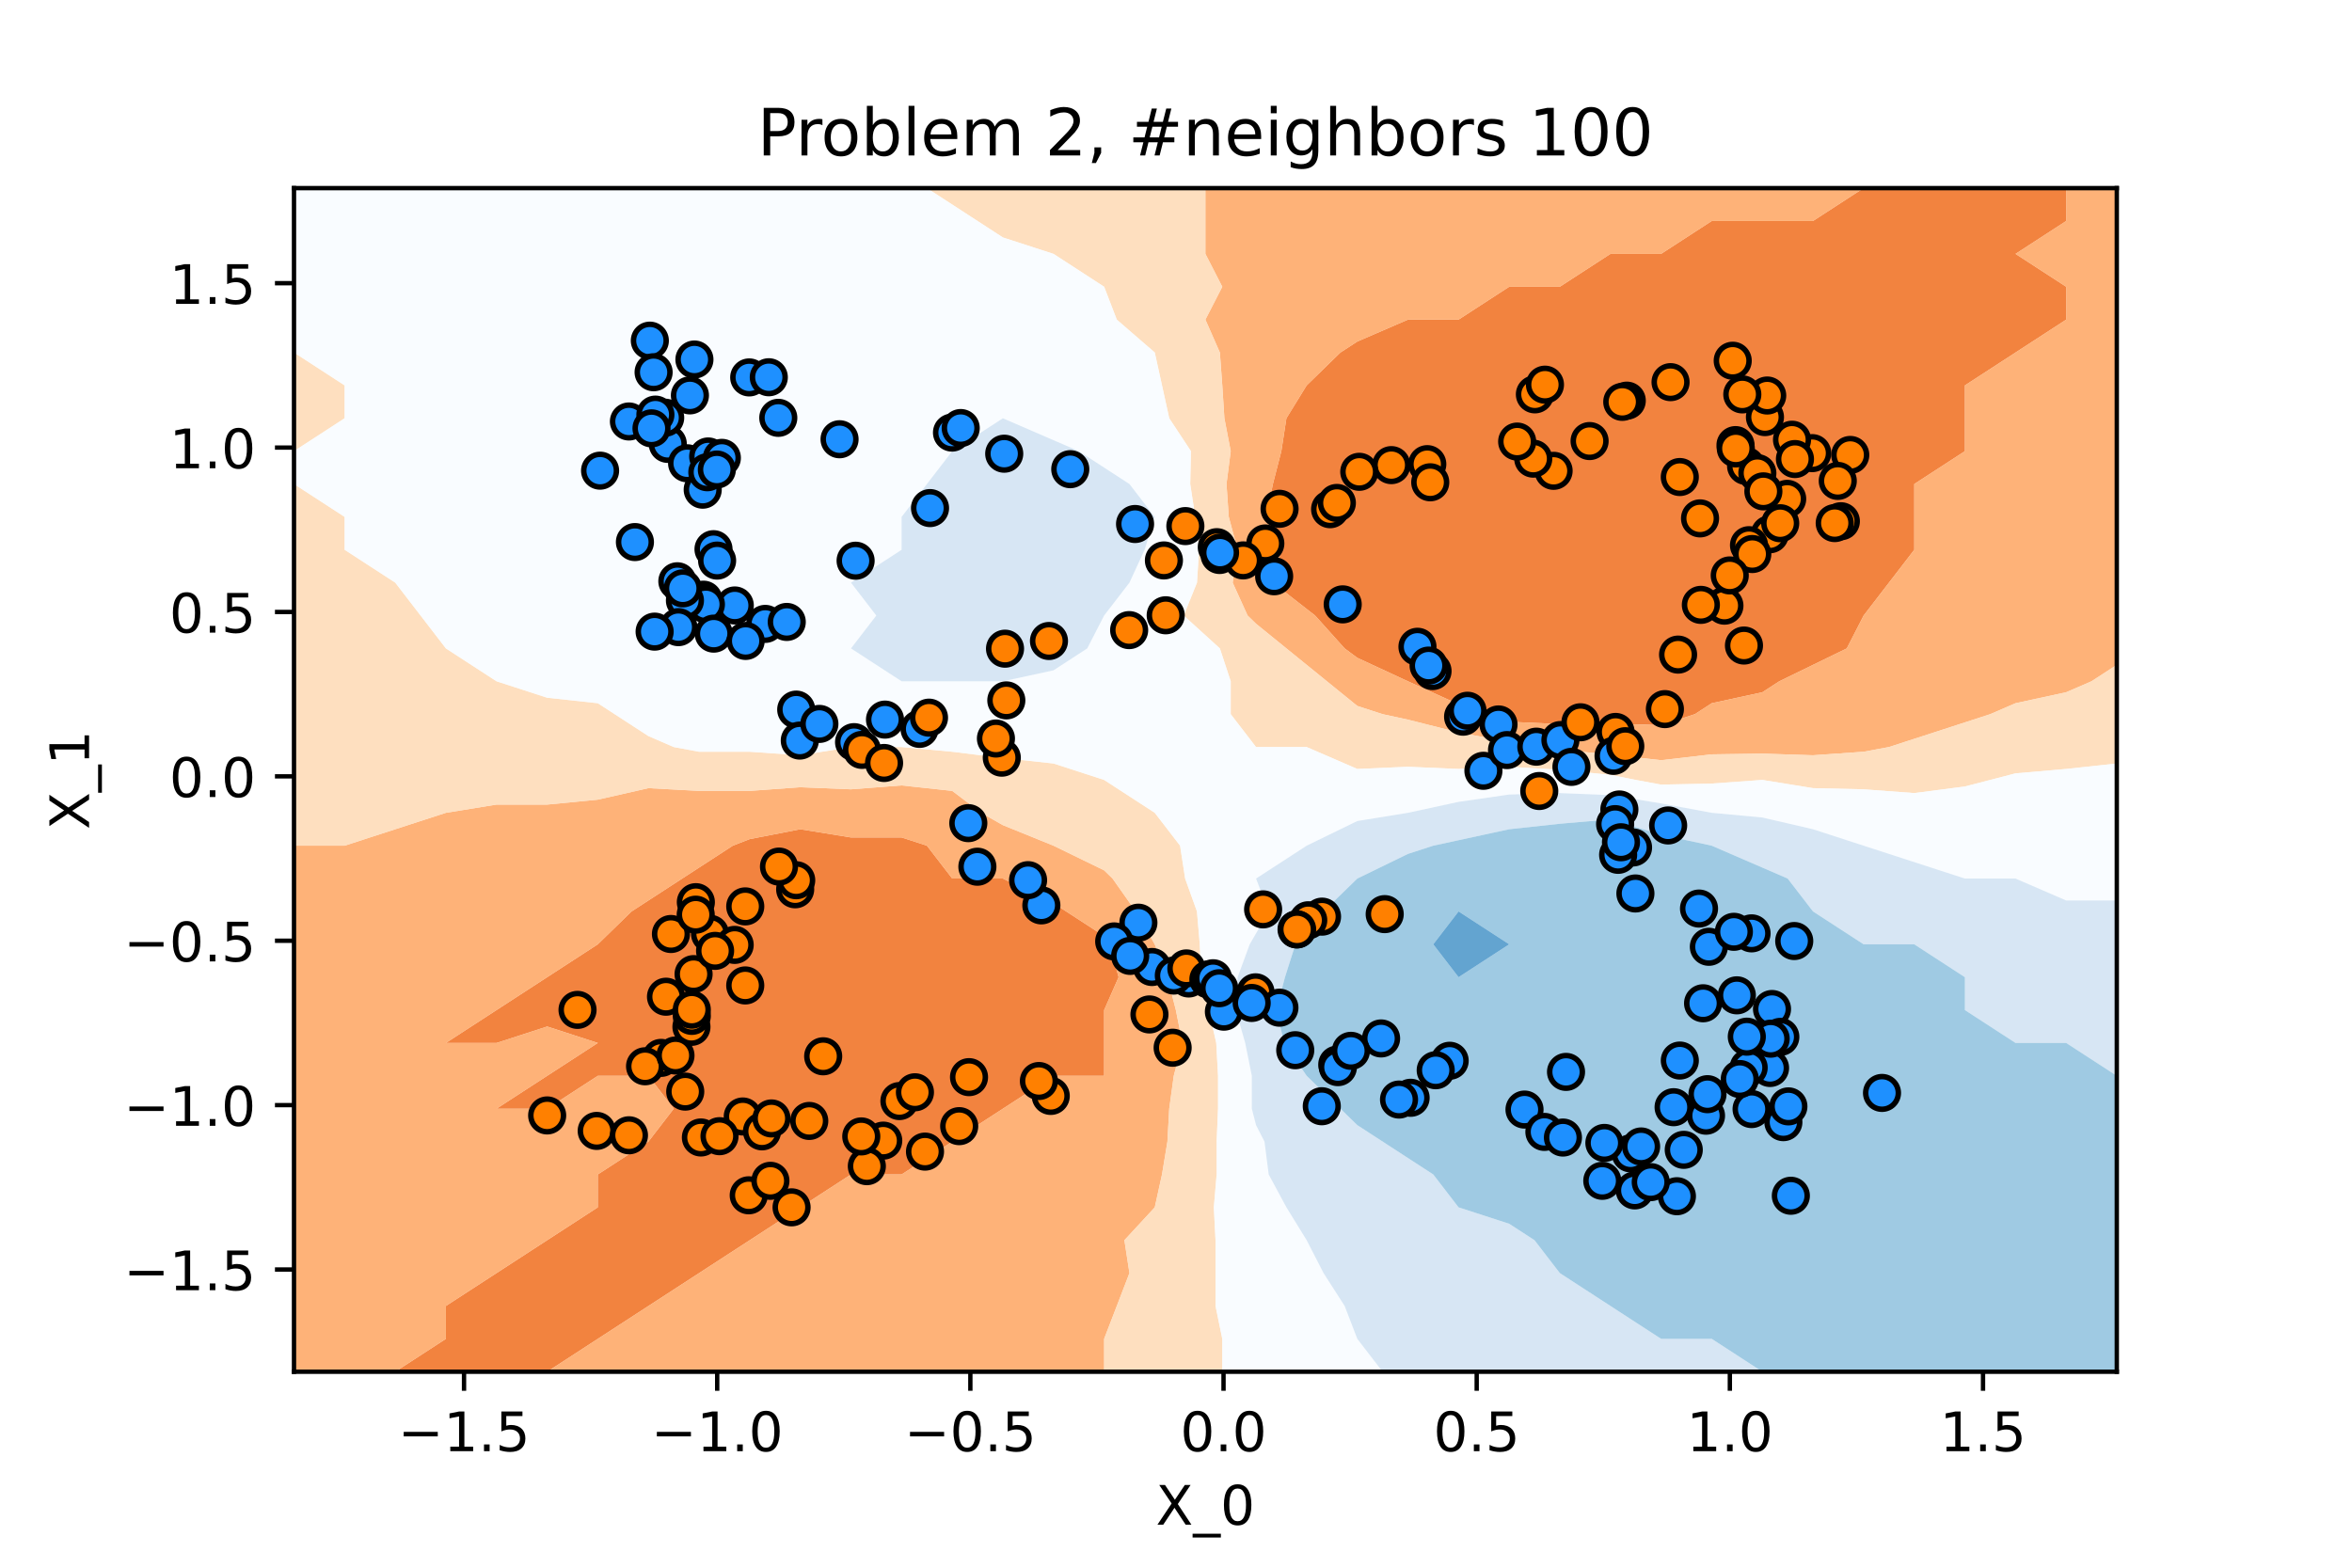 <?xml version="1.0" encoding="utf-8" standalone="no"?>
<!DOCTYPE svg PUBLIC "-//W3C//DTD SVG 1.1//EN"
  "http://www.w3.org/Graphics/SVG/1.1/DTD/svg11.dtd">
<!-- Created with matplotlib (https://matplotlib.org/) -->
<svg height="288pt" version="1.1" viewBox="0 0 432 288" width="432pt" xmlns="http://www.w3.org/2000/svg" xmlns:xlink="http://www.w3.org/1999/xlink">
 <defs>
  <style type="text/css">*{stroke-linecap:butt;stroke-linejoin:round;}</style>
 </defs>
 <g id="figure_1">
  <g id="patch_1">
   <path d="M 0 288 
L 432 288 
L 432 0 
L 0 0 
z
" style="fill:#ffffff;"/>
  </g>
  <g id="axes_1">
   <g id="patch_2">
    <path d="M 54 252 
L 388.8 252 
L 388.8 34.56 
L 54 34.56 
z
" style="fill:#ffffff;"/>
   </g>
   <g id="PathCollection_1">
    <path clip-path="url(#p95c14b7289)" d="M 72.6 252 
L 81.9 252 
L 91.2 252 
L 100.5 252 
L 109.8 245.96 
L 119.1 239.92 
L 128.4 233.88 
L 137.7 227.84 
L 147 221.8 
L 156.3 215.76 
L 165.6 215.76 
L 174.9 209.72 
L 184.2 203.68 
L 193.5 197.64 
L 202.8 197.64 
L 202.8 191.6 
L 202.8 185.56 
L 205.457 179.52 
L 203.833 173.48 
L 202.8 171.97 
L 195.825 167.44 
L 193.5 165.93 
L 184.2 161.4 
L 174.9 161.4 
L 170.25 155.36 
L 165.6 153.85 
L 156.3 153.85 
L 147 152.34 
L 137.7 154.152 
L 134.6 155.36 
L 128.4 159.387 
L 125.3 161.4 
L 119.1 165.427 
L 116 167.44 
L 109.8 173.48 
L 100.5 179.52 
L 91.2 185.56 
L 81.9 191.6 
L 91.2 191.6 
L 100.5 188.58 
L 109.8 191.6 
L 100.5 197.64 
L 91.2 203.68 
L 100.5 203.68 
L 109.8 197.64 
L 119.1 197.64 
L 123.75 203.68 
L 119.1 209.72 
L 109.8 215.76 
L 109.8 221.8 
L 100.5 227.84 
L 91.2 233.88 
L 81.9 239.92 
L 81.9 245.96 
L 72.6 252 
z
" style="fill:#ee6410;fill-opacity:0.8;"/>
    <path clip-path="url(#p95c14b7289)" d="M 277.2 132.594 
L 286.5 133.012 
L 295.8 132.926 
L 305.1 133.213 
L 311.3 131.2 
L 314.4 129.187 
L 323.7 127.173 
L 326.8 125.16 
L 333 122.14 
L 339.2 119.12 
L 342.3 113.08 
L 346.95 107.04 
L 351.6 101 
L 351.6 94.96 
L 351.6 88.92 
L 360.9 82.88 
L 360.9 76.84 
L 360.9 70.8 
L 370.2 64.76 
L 379.5 58.72 
L 379.5 52.68 
L 370.2 46.64 
L 379.5 40.6 
L 379.5 34.56 
L 370.2 34.56 
L 360.9 34.56 
L 351.6 34.56 
L 342.3 34.56 
L 333 40.6 
L 323.7 40.6 
L 314.4 40.6 
L 305.1 46.64 
L 295.8 46.64 
L 286.5 52.68 
L 277.2 52.68 
L 267.9 58.72 
L 258.6 58.72 
L 249.3 62.747 
L 246.2 64.76 
L 240 70.8 
L 236.28 76.84 
L 235.35 82.88 
L 233.8 88.92 
L 232.56 94.96 
L 235.35 101 
L 233.8 107.04 
L 240 111.872 
L 241.55 113.08 
L 246.975 119.12 
L 249.3 120.846 
L 258.6 125.16 
L 267.9 129.388 
L 272.55 131.2 
z
" style="fill:#ee6410;fill-opacity:0.8;"/>
    <path clip-path="url(#p95c14b7289)" d="M 388.8 46.64 
z
" style="fill:#ee6410;fill-opacity:0.8;"/>
   </g>
   <g id="PathCollection_2">
    <path clip-path="url(#p95c14b7289)" d="M 63.3 252 
L 72.6 252 
L 81.9 245.96 
L 81.9 239.92 
L 91.2 233.88 
L 100.5 227.84 
L 109.8 221.8 
L 109.8 215.76 
L 119.1 209.72 
L 123.75 203.68 
L 119.1 197.64 
L 109.8 197.64 
L 100.5 203.68 
L 91.2 203.68 
L 100.5 197.64 
L 109.8 191.6 
L 100.5 188.58 
L 91.2 191.6 
L 81.9 191.6 
L 91.2 185.56 
L 100.5 179.52 
L 109.8 173.48 
L 116 167.44 
L 119.1 165.427 
L 125.3 161.4 
L 128.4 159.387 
L 134.6 155.36 
L 137.7 154.152 
L 147 152.34 
L 156.3 153.85 
L 165.6 153.85 
L 170.25 155.36 
L 174.9 161.4 
L 184.2 161.4 
L 193.5 165.93 
L 195.825 167.44 
L 202.8 171.97 
L 203.833 173.48 
L 205.457 179.52 
L 202.8 185.56 
L 202.8 191.6 
L 202.8 197.64 
L 193.5 197.64 
L 184.2 203.68 
L 174.9 209.72 
L 165.6 215.76 
L 156.3 215.76 
L 147 221.8 
L 137.7 227.84 
L 128.4 233.88 
L 119.1 239.92 
L 109.8 245.96 
L 100.5 252 
L 109.8 252 
L 119.1 252 
L 128.4 252 
L 137.7 252 
L 147 252 
L 156.3 252 
L 165.6 252 
L 174.9 252 
L 184.2 252 
L 193.5 252 
L 202.8 252 
L 202.8 245.96 
L 205.125 239.92 
L 207.45 233.88 
L 206.52 227.84 
L 212.1 221.8 
L 213.429 215.76 
L 214.425 209.72 
L 214.757 203.68 
L 215.588 197.64 
L 217.173 191.6 
L 215.975 185.56 
L 214.425 179.52 
L 212.1 173.48 
L 208.613 167.44 
L 204.35 161.4 
L 202.8 159.89 
L 193.5 155.36 
L 184.2 151.585 
L 180.214 149.32 
L 174.9 145.293 
L 165.6 144.287 
L 156.3 145.006 
L 147 144.622 
L 137.7 145.293 
L 128.4 145.293 
L 119.1 144.79 
L 109.8 146.904 
L 100.5 147.81 
L 91.2 147.81 
L 81.9 149.32 
L 72.6 152.34 
L 63.3 155.36 
L 54 155.36 
L 54 161.4 
L 54 167.44 
L 54 173.48 
L 54 179.52 
L 54 185.56 
L 54 191.6 
L 54 197.64 
L 54 203.68 
L 54 209.72 
L 54 215.76 
L 54 221.8 
L 54 227.84 
L 54 233.88 
L 54 239.92 
L 54 245.96 
L 54 252 
z
" style="fill:#fd9f56;fill-opacity:0.8;"/>
    <path clip-path="url(#p95c14b7289)" d="M 286.5 137.705 
L 295.8 138.634 
L 305.1 139.656 
L 314.4 138.582 
L 323.7 138.448 
L 333 138.75 
L 342.3 138.103 
L 346.95 137.24 
L 351.6 135.73 
L 360.9 132.71 
L 365.55 131.2 
L 370.2 129.187 
L 379.5 127.173 
L 384.15 125.16 
L 388.8 122.14 
L 388.8 119.12 
L 388.8 113.08 
L 388.8 107.04 
L 388.8 101 
L 388.8 94.96 
L 388.8 88.92 
L 388.8 82.88 
L 388.8 76.84 
L 388.8 70.8 
L 388.8 64.76 
L 388.8 58.72 
L 388.8 52.68 
L 388.8 46.64 
L 388.8 40.6 
L 388.8 34.56 
L 379.5 34.56 
L 379.5 40.6 
L 370.2 46.64 
L 379.5 52.68 
L 379.5 58.72 
L 370.2 64.76 
L 360.9 70.8 
L 360.9 76.84 
L 360.9 82.88 
L 351.6 88.92 
L 351.6 94.96 
L 351.6 101 
L 346.95 107.04 
L 342.3 113.08 
L 339.2 119.12 
L 333 122.14 
L 326.8 125.16 
L 323.7 127.173 
L 314.4 129.187 
L 311.3 131.2 
L 305.1 133.213 
L 295.8 132.926 
L 286.5 133.012 
L 277.2 132.594 
L 272.55 131.2 
L 267.9 129.388 
L 258.6 125.16 
L 249.3 120.846 
L 246.975 119.12 
L 241.55 113.08 
L 240 111.872 
L 233.8 107.04 
L 235.35 101 
L 232.56 94.96 
L 233.8 88.92 
L 235.35 82.88 
L 236.28 76.84 
L 240 70.8 
L 246.2 64.76 
L 249.3 62.747 
L 258.6 58.72 
L 267.9 58.72 
L 277.2 52.68 
L 286.5 52.68 
L 295.8 46.64 
L 305.1 46.64 
L 314.4 40.6 
L 323.7 40.6 
L 333 40.6 
L 342.3 34.56 
L 333 34.56 
L 323.7 34.56 
L 314.4 34.56 
L 305.1 34.56 
L 295.8 34.56 
L 286.5 34.56 
L 277.2 34.56 
L 267.9 34.56 
L 258.6 34.56 
L 249.3 34.56 
L 240 34.56 
L 230.7 34.56 
L 221.4 34.56 
L 221.4 40.6 
L 221.4 46.64 
L 224.5 52.68 
L 221.4 58.72 
L 224.057 64.76 
L 224.5 70.8 
L 224.887 76.84 
L 226.05 82.88 
L 225.275 88.92 
L 225.692 94.96 
L 227.318 101 
L 226.408 107.04 
L 229.15 113.08 
L 230.7 114.59 
L 236.28 119.12 
L 240 122.14 
L 243.72 125.16 
L 249.3 129.69 
L 253.95 131.2 
L 258.6 132.207 
L 267.9 134.556 
L 277.2 136.311 
L 283.4 137.24 
z
" style="fill:#fd9f56;fill-opacity:0.8;"/>
   </g>
   <g id="PathCollection_3">
    <path clip-path="url(#p95c14b7289)" d="M 212.1 252 
L 221.4 252 
L 224.5 252 
L 224.5 245.96 
L 223.26 239.92 
L 223.26 233.88 
L 223.26 227.84 
L 222.95 221.8 
L 223.467 215.76 
L 223.467 209.72 
L 223.725 203.68 
L 223.725 197.64 
L 223.393 191.6 
L 222.02 185.56 
L 221.4 182.54 
L 220.625 179.52 
L 220.367 173.48 
L 219.85 167.44 
L 217.68 161.4 
L 216.75 155.36 
L 212.1 149.32 
L 202.8 143.28 
L 193.5 140.26 
L 184.2 139.253 
L 174.9 138.103 
L 165.6 137.24 
L 156.3 137.24 
L 147 138.75 
L 137.7 138.103 
L 128.4 138.103 
L 123.75 137.24 
L 119.1 135.227 
L 112.9 131.2 
L 109.8 129.187 
L 100.5 128.18 
L 91.2 125.16 
L 81.9 119.12 
L 77.25 113.08 
L 72.6 107.04 
L 63.3 101 
L 63.3 94.96 
L 54 88.92 
L 54 82.88 
L 63.3 76.84 
L 63.3 70.8 
L 54 64.76 
L 54 70.8 
L 54 76.84 
L 54 82.88 
L 54 88.92 
L 54 94.96 
L 54 101 
L 54 107.04 
L 54 113.08 
L 54 119.12 
L 54 125.16 
L 54 131.2 
L 54 137.24 
L 54 143.28 
L 54 149.32 
L 54 155.36 
L 63.3 155.36 
L 72.6 152.34 
L 81.9 149.32 
L 91.2 147.81 
L 100.5 147.81 
L 109.8 146.904 
L 119.1 144.79 
L 128.4 145.293 
L 137.7 145.293 
L 147 144.622 
L 156.3 145.006 
L 165.6 144.287 
L 174.9 145.293 
L 180.214 149.32 
L 184.2 151.585 
L 193.5 155.36 
L 202.8 159.89 
L 204.35 161.4 
L 208.613 167.44 
L 212.1 173.48 
L 214.425 179.52 
L 215.975 185.56 
L 217.173 191.6 
L 215.588 197.64 
L 214.757 203.68 
L 214.425 209.72 
L 213.429 215.76 
L 212.1 221.8 
L 206.52 227.84 
L 207.45 233.88 
L 205.125 239.92 
L 202.8 245.96 
L 202.8 252 
z
" style="fill:#fdd7af;fill-opacity:0.8;"/>
    <path clip-path="url(#p95c14b7289)" d="M 305.1 144.143 
L 314.4 143.951 
L 323.7 143.28 
L 333 144.79 
L 342.3 145.006 
L 351.6 145.696 
L 360.9 144.488 
L 365.55 143.28 
L 370.2 142.072 
L 379.5 141.267 
L 388.8 140.26 
L 388.8 137.24 
L 388.8 131.2 
L 388.8 125.16 
L 388.8 122.14 
L 384.15 125.16 
L 379.5 127.173 
L 370.2 129.187 
L 365.55 131.2 
L 360.9 132.71 
L 351.6 135.73 
L 346.95 137.24 
L 342.3 138.103 
L 333 138.75 
L 323.7 138.448 
L 314.4 138.582 
L 305.1 139.656 
L 295.8 138.634 
L 286.5 137.705 
L 283.4 137.24 
L 277.2 136.311 
L 267.9 134.556 
L 258.6 132.207 
L 253.95 131.2 
L 249.3 129.69 
L 243.72 125.16 
L 240 122.14 
L 236.28 119.12 
L 230.7 114.59 
L 229.15 113.08 
L 226.408 107.04 
L 227.318 101 
L 225.692 94.96 
L 225.275 88.92 
L 226.05 82.88 
L 224.887 76.84 
L 224.5 70.8 
L 224.057 64.76 
L 221.4 58.72 
L 224.5 52.68 
L 221.4 46.64 
L 221.4 40.6 
L 221.4 34.56 
L 212.1 34.56 
L 202.8 34.56 
L 193.5 34.56 
L 184.2 34.56 
L 174.9 34.56 
L 170.25 34.56 
L 174.9 37.58 
L 179.55 40.6 
L 184.2 43.62 
L 193.5 46.64 
L 202.8 52.68 
L 205.125 58.72 
L 212.1 64.76 
L 213.429 70.8 
L 214.757 76.84 
L 218.743 82.88 
L 218.61 88.92 
L 219.54 94.96 
L 220.238 101 
L 219.85 107.04 
L 217.414 113.08 
L 221.4 116.704 
L 224.057 119.12 
L 226.05 125.16 
L 226.05 131.2 
L 230.7 137.24 
L 240 137.24 
L 249.3 141.267 
L 258.6 140.864 
L 267.9 141.267 
L 277.2 140.864 
L 286.5 141.422 
L 295.8 142.351 
L 300.45 143.28 
z
" style="fill:#fdd7af;fill-opacity:0.8;"/>
    <path clip-path="url(#p95c14b7289)" d="M 72.6 82.88 
z
" style="fill:#fdd7af;fill-opacity:0.8;"/>
    <path clip-path="url(#p95c14b7289)" d="M 54 52.68 
z
" style="fill:#fdd7af;fill-opacity:0.8;"/>
   </g>
   <g id="PathCollection_4">
    <path clip-path="url(#p95c14b7289)" d="M 230.7 252 
L 240 252 
L 249.3 252 
L 253.95 252 
L 249.3 245.96 
L 246.975 239.92 
L 243.1 233.88 
L 240 227.84 
L 236.28 221.8 
L 233.025 215.76 
L 232.25 209.72 
L 230.7 206.7 
L 229.925 203.68 
L 229.925 197.64 
L 228.707 191.6 
L 226.98 185.56 
L 227.318 179.52 
L 229.537 173.48 
L 230.7 171.467 
L 233.025 167.44 
L 230.7 161.4 
L 240 155.36 
L 249.3 150.83 
L 258.6 149.32 
L 267.9 147.307 
L 277.2 145.964 
L 286.5 145.696 
L 295.8 146.068 
L 305.1 147.594 
L 314.4 149.32 
L 323.7 150.183 
L 333 152.34 
L 342.3 155.36 
L 351.6 158.38 
L 360.9 161.4 
L 370.2 161.4 
L 379.5 165.427 
L 388.8 165.427 
L 388.8 161.4 
L 388.8 155.36 
L 388.8 149.32 
L 388.8 143.28 
L 388.8 140.26 
L 379.5 141.267 
L 370.2 142.072 
L 365.55 143.28 
L 360.9 144.488 
L 351.6 145.696 
L 342.3 145.006 
L 333 144.79 
L 323.7 143.28 
L 314.4 143.951 
L 305.1 144.143 
L 300.45 143.28 
L 295.8 142.351 
L 286.5 141.422 
L 277.2 140.864 
L 267.9 141.267 
L 258.6 140.864 
L 249.3 141.267 
L 240 137.24 
L 230.7 137.24 
L 226.05 131.2 
L 226.05 125.16 
L 224.057 119.12 
L 221.4 116.704 
L 217.414 113.08 
L 219.85 107.04 
L 220.238 101 
L 219.54 94.96 
L 218.61 88.92 
L 218.743 82.88 
L 214.757 76.84 
L 213.429 70.8 
L 212.1 64.76 
L 205.125 58.72 
L 202.8 52.68 
L 193.5 46.64 
L 184.2 43.62 
L 179.55 40.6 
L 174.9 37.58 
L 170.25 34.56 
L 165.6 34.56 
L 156.3 34.56 
L 147 34.56 
L 137.7 34.56 
L 128.4 34.56 
L 119.1 34.56 
L 109.8 34.56 
L 100.5 34.56 
L 91.2 34.56 
L 81.9 34.56 
L 72.6 34.56 
L 63.3 34.56 
L 54 34.56 
L 54 40.6 
L 54 46.64 
L 54 52.68 
L 54 58.72 
L 54 64.76 
L 63.3 70.8 
L 63.3 76.84 
L 54 82.88 
L 54 88.92 
L 63.3 94.96 
L 63.3 101 
L 72.6 107.04 
L 77.25 113.08 
L 81.9 119.12 
L 91.2 125.16 
L 100.5 128.18 
L 109.8 129.187 
L 112.9 131.2 
L 119.1 135.227 
L 123.75 137.24 
L 128.4 138.103 
L 137.7 138.103 
L 147 138.75 
L 156.3 137.24 
L 165.6 137.24 
L 174.9 138.103 
L 184.2 139.253 
L 193.5 140.26 
L 202.8 143.28 
L 212.1 149.32 
L 216.75 155.36 
L 217.68 161.4 
L 219.85 167.44 
L 220.367 173.48 
L 220.625 179.52 
L 221.4 182.54 
L 222.02 185.56 
L 223.393 191.6 
L 223.725 197.64 
L 223.725 203.68 
L 223.467 209.72 
L 223.467 215.76 
L 222.95 221.8 
L 223.26 227.84 
L 223.26 233.88 
L 223.26 239.92 
L 224.5 245.96 
L 224.5 252 
z
M 156.3 119.12 
L 160.95 113.08 
L 156.3 107.04 
L 165.6 101 
L 165.6 94.96 
L 170.25 88.92 
L 174.9 82.88 
L 184.2 76.84 
L 193.5 80.867 
L 198.15 82.88 
L 202.8 85.9 
L 207.45 88.92 
L 212.1 94.96 
L 210.24 101 
L 207.45 107.04 
L 202.8 113.08 
L 199.7 119.12 
L 193.5 123.147 
L 184.2 125.16 
L 174.9 125.16 
L 165.6 125.16 
z
M 72.6 82.88 
z
" style="fill:#f7fbff;fill-opacity:0.8;"/>
   </g>
   <g id="PathCollection_5">
    <path clip-path="url(#p95c14b7289)" d="M 258.6 252 
L 267.9 252 
L 277.2 252 
L 286.5 252 
L 295.8 252 
L 305.1 252 
L 314.4 252 
L 323.7 252 
L 314.4 245.96 
L 305.1 245.96 
L 295.8 239.92 
L 286.5 233.88 
L 281.85 227.84 
L 277.2 224.82 
L 267.9 221.8 
L 263.25 215.76 
L 258.6 212.74 
L 253.95 209.72 
L 249.3 206.7 
L 246.2 203.68 
L 240 197.64 
L 235.867 191.6 
L 234.42 185.56 
L 236.014 179.52 
L 237.933 173.48 
L 240 170.46 
L 243.1 167.44 
L 249.3 161.4 
L 258.6 156.87 
L 263.25 155.36 
L 267.9 154.353 
L 277.2 152.34 
L 286.5 151.333 
L 295.8 150.528 
L 305.1 153.347 
L 314.4 155.36 
L 323.7 159.387 
L 328.35 161.4 
L 333 167.44 
L 342.3 173.48 
L 351.6 173.48 
L 360.9 179.52 
L 360.9 185.56 
L 370.2 191.6 
L 379.5 191.6 
L 388.8 197.64 
L 388.8 191.6 
L 388.8 185.56 
L 388.8 179.52 
L 388.8 173.48 
L 388.8 167.44 
L 388.8 165.427 
L 379.5 165.427 
L 370.2 161.4 
L 360.9 161.4 
L 351.6 158.38 
L 342.3 155.36 
L 333 152.34 
L 323.7 150.183 
L 314.4 149.32 
L 305.1 147.594 
L 295.8 146.068 
L 286.5 145.696 
L 277.2 145.964 
L 267.9 147.307 
L 258.6 149.32 
L 249.3 150.83 
L 240 155.36 
L 230.7 161.4 
L 233.025 167.44 
L 230.7 171.467 
L 229.537 173.48 
L 227.318 179.52 
L 226.98 185.56 
L 228.707 191.6 
L 229.925 197.64 
L 229.925 203.68 
L 230.7 206.7 
L 232.25 209.72 
L 233.025 215.76 
L 236.28 221.8 
L 240 227.84 
L 243.1 233.88 
L 246.975 239.92 
L 249.3 245.96 
L 253.95 252 
z
" style="fill:#cde0f1;fill-opacity:0.8;"/>
    <path clip-path="url(#p95c14b7289)" d="M 165.6 125.16 
L 174.9 125.16 
L 184.2 125.16 
L 193.5 123.147 
L 199.7 119.12 
L 202.8 113.08 
L 207.45 107.04 
L 210.24 101 
L 212.1 94.96 
L 207.45 88.92 
L 202.8 85.9 
L 198.15 82.88 
L 193.5 80.867 
L 184.2 76.84 
L 174.9 82.88 
L 170.25 88.92 
L 165.6 94.96 
L 165.6 101 
L 156.3 107.04 
L 160.95 113.08 
L 156.3 119.12 
z
" style="fill:#cde0f1;fill-opacity:0.8;"/>
   </g>
   <g id="PathCollection_6">
    <path clip-path="url(#p95c14b7289)" d="M 323.7 252 
L 333 252 
L 342.3 252 
L 351.6 252 
L 360.9 252 
L 370.2 252 
L 379.5 252 
L 388.8 252 
L 388.8 245.96 
L 388.8 239.92 
L 388.8 233.88 
L 388.8 227.84 
L 388.8 221.8 
L 388.8 215.76 
L 388.8 209.72 
L 388.8 203.68 
L 388.8 197.64 
L 379.5 191.6 
L 370.2 191.6 
L 360.9 185.56 
L 360.9 179.52 
L 351.6 173.48 
L 342.3 173.48 
L 333 167.44 
L 328.35 161.4 
L 323.7 159.387 
L 314.4 155.36 
L 305.1 153.347 
L 295.8 150.528 
L 286.5 151.333 
L 277.2 152.34 
L 267.9 154.353 
L 263.25 155.36 
L 258.6 156.87 
L 249.3 161.4 
L 243.1 167.44 
L 240 170.46 
L 237.933 173.48 
L 236.014 179.52 
L 234.42 185.56 
L 235.867 191.6 
L 240 197.64 
L 246.2 203.68 
L 249.3 206.7 
L 253.95 209.72 
L 258.6 212.74 
L 263.25 215.76 
L 267.9 221.8 
L 277.2 224.82 
L 281.85 227.84 
L 286.5 233.88 
L 295.8 239.92 
L 305.1 245.96 
L 314.4 245.96 
z
M 263.25 173.48 
L 267.9 167.44 
L 277.2 173.48 
L 267.9 179.52 
z
" style="fill:#87bddc;fill-opacity:0.8;"/>
   </g>
   <g id="PathCollection_7">
    <path clip-path="url(#p95c14b7289)" d="M 267.9 179.52 
L 277.2 173.48 
L 267.9 167.44 
L 263.25 173.48 
z
" style="fill:#3d8dc4;fill-opacity:0.8;"/>
   </g>
   <g id="PathCollection_8">
    <defs>
     <path d="M 0 3 
C 0.796 3 1.559 2.684 2.121 2.121 
C 2.684 1.559 3 0.796 3 -0 
C 3 -0.796 2.684 -1.559 2.121 -2.121 
C 1.559 -2.684 0.796 -3 0 -3 
C -0.796 -3 -1.559 -2.684 -2.121 -2.121 
C -2.684 -1.559 -3 -0.796 -3 0 
C -3 0.796 -2.684 1.559 -2.121 2.121 
C -1.559 2.684 -0.796 3 0 3 
z
" id="C0_0_8df83f70b6"/>
    </defs>
    <g clip-path="url(#p95c14b7289)">
     <use style="fill:#ff8000;stroke:#000000;" x="325.067" xlink:href="#C0_0_8df83f70b6" y="98.148"/>
    </g>
    <g clip-path="url(#p95c14b7289)">
     <use style="fill:#1e90ff;stroke:#000000;" x="126.719" xlink:href="#C0_0_8df83f70b6" y="72.633"/>
    </g>
    <g clip-path="url(#p95c14b7289)">
     <use style="fill:#ff8000;stroke:#000000;" x="318.254" xlink:href="#C0_0_8df83f70b6" y="66.27"/>
    </g>
    <g clip-path="url(#p95c14b7289)">
     <use style="fill:#ff8000;stroke:#000000;" x="130.416" xlink:href="#C0_0_8df83f70b6" y="171.55"/>
    </g>
    <g clip-path="url(#p95c14b7289)">
     <use style="fill:#ff8000;stroke:#000000;" x="332.856" xlink:href="#C0_0_8df83f70b6" y="83.245"/>
    </g>
    <g clip-path="url(#p95c14b7289)">
     <use style="fill:#ff8000;stroke:#000000;" x="127.81" xlink:href="#C0_0_8df83f70b6" y="165.738"/>
    </g>
    <g clip-path="url(#p95c14b7289)">
     <use style="fill:#ff8000;stroke:#000000;" x="324.175" xlink:href="#C0_0_8df83f70b6" y="76.626"/>
    </g>
    <g clip-path="url(#p95c14b7289)">
     <use style="fill:#1e90ff;stroke:#000000;" x="259.091" xlink:href="#C0_0_8df83f70b6" y="201.674"/>
    </g>
    <g clip-path="url(#p95c14b7289)">
     <use style="fill:#ff8000;stroke:#000000;" x="316.731" xlink:href="#C0_0_8df83f70b6" y="111.266"/>
    </g>
    <g clip-path="url(#p95c14b7289)">
     <use style="fill:#ff8000;stroke:#000000;" x="242.822" xlink:href="#C0_0_8df83f70b6" y="168.397"/>
    </g>
    <g clip-path="url(#p95c14b7289)">
     <use style="fill:#ff8000;stroke:#000000;" x="321.246" xlink:href="#C0_0_8df83f70b6" y="100.157"/>
    </g>
    <g clip-path="url(#p95c14b7289)">
     <use style="fill:#1e90ff;stroke:#000000;" x="134.96" xlink:href="#C0_0_8df83f70b6" y="111.231"/>
    </g>
    <g clip-path="url(#p95c14b7289)">
     <use style="fill:#ff8000;stroke:#000000;" x="223.492" xlink:href="#C0_0_8df83f70b6" y="100.524"/>
    </g>
    <g clip-path="url(#p95c14b7289)">
     <use style="fill:#1e90ff;stroke:#000000;" x="280.012" xlink:href="#C0_0_8df83f70b6" y="203.838"/>
    </g>
    <g clip-path="url(#p95c14b7289)">
     <use style="fill:#1e90ff;stroke:#000000;" x="245.621" xlink:href="#C0_0_8df83f70b6" y="195.573"/>
    </g>
    <g clip-path="url(#p95c14b7289)">
     <use style="fill:#1e90ff;stroke:#000000;" x="308.002" xlink:href="#C0_0_8df83f70b6" y="219.759"/>
    </g>
    <g clip-path="url(#p95c14b7289)">
     <use style="fill:#1e90ff;stroke:#000000;" x="325.471" xlink:href="#C0_0_8df83f70b6" y="185.364"/>
    </g>
    <g clip-path="url(#p95c14b7289)">
     <use style="fill:#1e90ff;stroke:#000000;" x="299.947" xlink:href="#C0_0_8df83f70b6" y="155.685"/>
    </g>
    <g clip-path="url(#p95c14b7289)">
     <use style="fill:#1e90ff;stroke:#000000;" x="129.208" xlink:href="#C0_0_8df83f70b6" y="110.17"/>
    </g>
    <g clip-path="url(#p95c14b7289)">
     <use style="fill:#1e90ff;stroke:#000000;" x="122.652" xlink:href="#C0_0_8df83f70b6" y="81.546"/>
    </g>
    <g clip-path="url(#p95c14b7289)">
     <use style="fill:#1e90ff;stroke:#000000;" x="327" xlink:href="#C0_0_8df83f70b6" y="190.484"/>
    </g>
    <g clip-path="url(#p95c14b7289)">
     <use style="fill:#1e90ff;stroke:#000000;" x="300.267" xlink:href="#C0_0_8df83f70b6" y="218.688"/>
    </g>
    <g clip-path="url(#p95c14b7289)">
     <use style="fill:#ff8000;stroke:#000000;" x="177.983" xlink:href="#C0_0_8df83f70b6" y="197.881"/>
    </g>
    <g clip-path="url(#p95c14b7289)">
     <use style="fill:#1e90ff;stroke:#000000;" x="211.59" xlink:href="#C0_0_8df83f70b6" y="177.649"/>
    </g>
    <g clip-path="url(#p95c14b7289)">
     <use style="fill:#ff8000;stroke:#000000;" x="214.109" xlink:href="#C0_0_8df83f70b6" y="113.034"/>
    </g>
    <g clip-path="url(#p95c14b7289)">
     <use style="fill:#1e90ff;stroke:#000000;" x="307.395" xlink:href="#C0_0_8df83f70b6" y="203.405"/>
    </g>
    <g clip-path="url(#p95c14b7289)">
     <use style="fill:#ff8000;stroke:#000000;" x="122.327" xlink:href="#C0_0_8df83f70b6" y="183.107"/>
    </g>
    <g clip-path="url(#p95c14b7289)">
     <use style="fill:#ff8000;stroke:#000000;" x="312.404" xlink:href="#C0_0_8df83f70b6" y="111.12"/>
    </g>
    <g clip-path="url(#p95c14b7289)">
     <use style="fill:#ff8000;stroke:#000000;" x="240.289" xlink:href="#C0_0_8df83f70b6" y="169.062"/>
    </g>
    <g clip-path="url(#p95c14b7289)">
     <use style="fill:#ff8000;stroke:#000000;" x="136.426" xlink:href="#C0_0_8df83f70b6" y="205.11"/>
    </g>
    <g clip-path="url(#p95c14b7289)">
     <use style="fill:#1e90ff;stroke:#000000;" x="119.358" xlink:href="#C0_0_8df83f70b6" y="62.58"/>
    </g>
    <g clip-path="url(#p95c14b7289)">
     <use style="fill:#1e90ff;stroke:#000000;" x="174.857" xlink:href="#C0_0_8df83f70b6" y="79.471"/>
    </g>
    <g clip-path="url(#p95c14b7289)">
     <use style="fill:#ff8000;stroke:#000000;" x="139.962" xlink:href="#C0_0_8df83f70b6" y="207.841"/>
    </g>
    <g clip-path="url(#p95c14b7289)">
     <use style="fill:#1e90ff;stroke:#000000;" x="209.093" xlink:href="#C0_0_8df83f70b6" y="169.509"/>
    </g>
    <g clip-path="url(#p95c14b7289)">
     <use style="fill:#1e90ff;stroke:#000000;" x="129.655" xlink:href="#C0_0_8df83f70b6" y="111.022"/>
    </g>
    <g clip-path="url(#p95c14b7289)">
     <use style="fill:#ff8000;stroke:#000000;" x="106.077" xlink:href="#C0_0_8df83f70b6" y="185.526"/>
    </g>
    <g clip-path="url(#p95c14b7289)">
     <use style="fill:#1e90ff;stroke:#000000;" x="325.111" xlink:href="#C0_0_8df83f70b6" y="196.199"/>
    </g>
    <g clip-path="url(#p95c14b7289)">
     <use style="fill:#ff8000;stroke:#000000;" x="162.227" xlink:href="#C0_0_8df83f70b6" y="209.545"/>
    </g>
    <g clip-path="url(#p95c14b7289)">
     <use style="fill:#ff8000;stroke:#000000;" x="238.144" xlink:href="#C0_0_8df83f70b6" y="170.738"/>
    </g>
    <g clip-path="url(#p95c14b7289)">
     <use style="fill:#1e90ff;stroke:#000000;" x="126.202" xlink:href="#C0_0_8df83f70b6" y="85.106"/>
    </g>
    <g clip-path="url(#p95c14b7289)">
     <use style="fill:#1e90ff;stroke:#000000;" x="300.381" xlink:href="#C0_0_8df83f70b6" y="164.14"/>
    </g>
    <g clip-path="url(#p95c14b7289)">
     <use style="fill:#1e90ff;stroke:#000000;" x="297.436" xlink:href="#C0_0_8df83f70b6" y="148.706"/>
    </g>
    <g clip-path="url(#p95c14b7289)">
     <use style="fill:#1e90ff;stroke:#000000;" x="156.871" xlink:href="#C0_0_8df83f70b6" y="136.34"/>
    </g>
    <g clip-path="url(#p95c14b7289)">
     <use style="fill:#1e90ff;stroke:#000000;" x="224.006" xlink:href="#C0_0_8df83f70b6" y="101.956"/>
    </g>
    <g clip-path="url(#p95c14b7289)">
     <use style="fill:#1e90ff;stroke:#000000;" x="325.225" xlink:href="#C0_0_8df83f70b6" y="190.816"/>
    </g>
    <g clip-path="url(#p95c14b7289)">
     <use style="fill:#ff8000;stroke:#000000;" x="127" xlink:href="#C0_0_8df83f70b6" y="188.646"/>
    </g>
    <g clip-path="url(#p95c14b7289)">
     <use style="fill:#ff8000;stroke:#000000;" x="320.711" xlink:href="#C0_0_8df83f70b6" y="85.602"/>
    </g>
    <g clip-path="url(#p95c14b7289)">
     <use style="fill:#ff8000;stroke:#000000;" x="145.393" xlink:href="#C0_0_8df83f70b6" y="221.8"/>
    </g>
    <g clip-path="url(#p95c14b7289)">
     <use style="fill:#ff8000;stroke:#000000;" x="318.766" xlink:href="#C0_0_8df83f70b6" y="81.77"/>
    </g>
    <g clip-path="url(#p95c14b7289)">
     <use style="fill:#1e90ff;stroke:#000000;" x="124.412" xlink:href="#C0_0_8df83f70b6" y="106.787"/>
    </g>
    <g clip-path="url(#p95c14b7289)">
     <use style="fill:#ff8000;stroke:#000000;" x="285.355" xlink:href="#C0_0_8df83f70b6" y="86.496"/>
    </g>
    <g clip-path="url(#p95c14b7289)">
     <use style="fill:#1e90ff;stroke:#000000;" x="303.2" xlink:href="#C0_0_8df83f70b6" y="217.169"/>
    </g>
    <g clip-path="url(#p95c14b7289)">
     <use style="fill:#1e90ff;stroke:#000000;" x="125.805" xlink:href="#C0_0_8df83f70b6" y="110.32"/>
    </g>
    <g clip-path="url(#p95c14b7289)">
     <use style="fill:#1e90ff;stroke:#000000;" x="296.658" xlink:href="#C0_0_8df83f70b6" y="151.401"/>
    </g>
    <g clip-path="url(#p95c14b7289)">
     <use style="fill:#ff8000;stroke:#000000;" x="146.052" xlink:href="#C0_0_8df83f70b6" y="163.371"/>
    </g>
    <g clip-path="url(#p95c14b7289)">
     <use style="fill:#1e90ff;stroke:#000000;" x="272.465" xlink:href="#C0_0_8df83f70b6" y="141.602"/>
    </g>
    <g clip-path="url(#p95c14b7289)">
     <use style="fill:#ff8000;stroke:#000000;" x="232.405" xlink:href="#C0_0_8df83f70b6" y="99.839"/>
    </g>
    <g clip-path="url(#p95c14b7289)">
     <use style="fill:#ff8000;stroke:#000000;" x="151.197" xlink:href="#C0_0_8df83f70b6" y="194.052"/>
    </g>
    <g clip-path="url(#p95c14b7289)">
     <use style="fill:#1e90ff;stroke:#000000;" x="283.664" xlink:href="#C0_0_8df83f70b6" y="207.942"/>
    </g>
    <g clip-path="url(#p95c14b7289)">
     <use style="fill:#ff8000;stroke:#000000;" x="127.392" xlink:href="#C0_0_8df83f70b6" y="178.956"/>
    </g>
    <g clip-path="url(#p95c14b7289)">
     <use style="fill:#1e90ff;stroke:#000000;" x="154.205" xlink:href="#C0_0_8df83f70b6" y="80.695"/>
    </g>
    <g clip-path="url(#p95c14b7289)">
     <use style="fill:#ff8000;stroke:#000000;" x="158.326" xlink:href="#C0_0_8df83f70b6" y="137.762"/>
    </g>
    <g clip-path="url(#p95c14b7289)">
     <use style="fill:#1e90ff;stroke:#000000;" x="131.096" xlink:href="#C0_0_8df83f70b6" y="116.405"/>
    </g>
    <g clip-path="url(#p95c14b7289)">
     <use style="fill:#ff8000;stroke:#000000;" x="328.257" xlink:href="#C0_0_8df83f70b6" y="91.644"/>
    </g>
    <g clip-path="url(#p95c14b7289)">
     <use style="fill:#1e90ff;stroke:#000000;" x="242.776" xlink:href="#C0_0_8df83f70b6" y="203.227"/>
    </g>
    <g clip-path="url(#p95c14b7289)">
     <use style="fill:#ff8000;stroke:#000000;" x="213.781" xlink:href="#C0_0_8df83f70b6" y="102.959"/>
    </g>
    <g clip-path="url(#p95c14b7289)">
     <use style="fill:#1e90ff;stroke:#000000;" x="266.264" xlink:href="#C0_0_8df83f70b6" y="194.873"/>
    </g>
    <g clip-path="url(#p95c14b7289)">
     <use style="fill:#ff8000;stroke:#000000;" x="232.001" xlink:href="#C0_0_8df83f70b6" y="167.06"/>
    </g>
    <g clip-path="url(#p95c14b7289)">
     <use style="fill:#1e90ff;stroke:#000000;" x="131.053" xlink:href="#C0_0_8df83f70b6" y="100.893"/>
    </g>
    <g clip-path="url(#p95c14b7289)">
     <use style="fill:#ff8000;stroke:#000000;" x="329.148" xlink:href="#C0_0_8df83f70b6" y="80.782"/>
    </g>
    <g clip-path="url(#p95c14b7289)">
     <use style="fill:#1e90ff;stroke:#000000;" x="184.449" xlink:href="#C0_0_8df83f70b6" y="83.35"/>
    </g>
    <g clip-path="url(#p95c14b7289)">
     <use style="fill:#1e90ff;stroke:#000000;" x="275.238" xlink:href="#C0_0_8df83f70b6" y="133.089"/>
    </g>
    <g clip-path="url(#p95c14b7289)">
     <use style="fill:#1e90ff;stroke:#000000;" x="234.026" xlink:href="#C0_0_8df83f70b6" y="105.864"/>
    </g>
    <g clip-path="url(#p95c14b7289)">
     <use style="fill:#ff8000;stroke:#000000;" x="215.384" xlink:href="#C0_0_8df83f70b6" y="192.479"/>
    </g>
    <g clip-path="url(#p95c14b7289)">
     <use style="fill:#1e90ff;stroke:#000000;" x="253.669" xlink:href="#C0_0_8df83f70b6" y="190.772"/>
    </g>
    <g clip-path="url(#p95c14b7289)">
     <use style="fill:#ff8000;stroke:#000000;" x="281.921" xlink:href="#C0_0_8df83f70b6" y="72.446"/>
    </g>
    <g clip-path="url(#p95c14b7289)">
     <use style="fill:#1e90ff;stroke:#000000;" x="146.245" xlink:href="#C0_0_8df83f70b6" y="130.362"/>
    </g>
    <g clip-path="url(#p95c14b7289)">
     <use style="fill:#ff8000;stroke:#000000;" x="159.215" xlink:href="#C0_0_8df83f70b6" y="214.236"/>
    </g>
    <g clip-path="url(#p95c14b7289)">
     <use style="fill:#1e90ff;stroke:#000000;" x="321.714" xlink:href="#C0_0_8df83f70b6" y="171.468"/>
    </g>
    <g clip-path="url(#p95c14b7289)">
     <use style="fill:#ff8000;stroke:#000000;" x="244.307" xlink:href="#C0_0_8df83f70b6" y="93.544"/>
    </g>
    <g clip-path="url(#p95c14b7289)">
     <use style="fill:#1e90ff;stroke:#000000;" x="297.208" xlink:href="#C0_0_8df83f70b6" y="157.041"/>
    </g>
    <g clip-path="url(#p95c14b7289)">
     <use style="fill:#ff8000;stroke:#000000;" x="306.837" xlink:href="#C0_0_8df83f70b6" y="70.204"/>
    </g>
    <g clip-path="url(#p95c14b7289)">
     <use style="fill:#ff8000;stroke:#000000;" x="322.78" xlink:href="#C0_0_8df83f70b6" y="86.916"/>
    </g>
    <g clip-path="url(#p95c14b7289)">
     <use style="fill:#1e90ff;stroke:#000000;" x="327.558" xlink:href="#C0_0_8df83f70b6" y="206.151"/>
    </g>
    <g clip-path="url(#p95c14b7289)">
     <use style="fill:#ff8000;stroke:#000000;" x="338.117" xlink:href="#C0_0_8df83f70b6" y="95.757"/>
    </g>
    <g clip-path="url(#p95c14b7289)">
     <use style="fill:#1e90ff;stroke:#000000;" x="263.119" xlink:href="#C0_0_8df83f70b6" y="123.281"/>
    </g>
    <g clip-path="url(#p95c14b7289)">
     <use style="fill:#1e90ff;stroke:#000000;" x="218.327" xlink:href="#C0_0_8df83f70b6" y="179.757"/>
    </g>
    <g clip-path="url(#p95c14b7289)">
     <use style="fill:#ff8000;stroke:#000000;" x="324.588" xlink:href="#C0_0_8df83f70b6" y="72.659"/>
    </g>
    <g clip-path="url(#p95c14b7289)">
     <use style="fill:#1e90ff;stroke:#000000;" x="131.713" xlink:href="#C0_0_8df83f70b6" y="102.986"/>
    </g>
    <g clip-path="url(#p95c14b7289)">
     <use style="fill:#1e90ff;stroke:#000000;" x="140.555" xlink:href="#C0_0_8df83f70b6" y="114.615"/>
    </g>
    <g clip-path="url(#p95c14b7289)">
     <use style="fill:#ff8000;stroke:#000000;" x="162.381" xlink:href="#C0_0_8df83f70b6" y="140.167"/>
    </g>
    <g clip-path="url(#p95c14b7289)">
     <use style="fill:#ff8000;stroke:#000000;" x="207.395" xlink:href="#C0_0_8df83f70b6" y="115.757"/>
    </g>
    <g clip-path="url(#p95c14b7289)">
     <use style="fill:#ff8000;stroke:#000000;" x="192.669" xlink:href="#C0_0_8df83f70b6" y="117.755"/>
    </g>
    <g clip-path="url(#p95c14b7289)">
     <use style="fill:#1e90ff;stroke:#000000;" x="319.011" xlink:href="#C0_0_8df83f70b6" y="182.853"/>
    </g>
    <g clip-path="url(#p95c14b7289)">
     <use style="fill:#ff8000;stroke:#000000;" x="321.849" xlink:href="#C0_0_8df83f70b6" y="101.781"/>
    </g>
    <g clip-path="url(#p95c14b7289)">
     <use style="fill:#1e90ff;stroke:#000000;" x="308.538" xlink:href="#C0_0_8df83f70b6" y="194.832"/>
    </g>
    <g clip-path="url(#p95c14b7289)">
     <use style="fill:#ff8000;stroke:#000000;" x="312.252" xlink:href="#C0_0_8df83f70b6" y="95.234"/>
    </g>
    <g clip-path="url(#p95c14b7289)">
     <use style="fill:#ff8000;stroke:#000000;" x="323.886" xlink:href="#C0_0_8df83f70b6" y="90.268"/>
    </g>
    <g clip-path="url(#p95c14b7289)">
     <use style="fill:#ff8000;stroke:#000000;" x="296.735" xlink:href="#C0_0_8df83f70b6" y="134.464"/>
    </g>
    <g clip-path="url(#p95c14b7289)">
     <use style="fill:#1e90ff;stroke:#000000;" x="215.601" xlink:href="#C0_0_8df83f70b6" y="179.218"/>
    </g>
    <g clip-path="url(#p95c14b7289)">
     <use style="fill:#ff8000;stroke:#000000;" x="254.332" xlink:href="#C0_0_8df83f70b6" y="167.935"/>
    </g>
    <g clip-path="url(#p95c14b7289)">
     <use style="fill:#ff8000;stroke:#000000;" x="184.596" xlink:href="#C0_0_8df83f70b6" y="119.17"/>
    </g>
    <g clip-path="url(#p95c14b7289)">
     <use style="fill:#ff8000;stroke:#000000;" x="308.535" xlink:href="#C0_0_8df83f70b6" y="87.634"/>
    </g>
    <g clip-path="url(#p95c14b7289)">
     <use style="fill:#ff8000;stroke:#000000;" x="148.64" xlink:href="#C0_0_8df83f70b6" y="205.928"/>
    </g>
    <g clip-path="url(#p95c14b7289)">
     <use style="fill:#1e90ff;stroke:#000000;" x="245.736" xlink:href="#C0_0_8df83f70b6" y="196.044"/>
    </g>
    <g clip-path="url(#p95c14b7289)">
     <use style="fill:#1e90ff;stroke:#000000;" x="268.732" xlink:href="#C0_0_8df83f70b6" y="131.662"/>
    </g>
    <g clip-path="url(#p95c14b7289)">
     <use style="fill:#1e90ff;stroke:#000000;" x="276.801" xlink:href="#C0_0_8df83f70b6" y="137.798"/>
    </g>
    <g clip-path="url(#p95c14b7289)">
     <use style="fill:#ff8000;stroke:#000000;" x="128.736" xlink:href="#C0_0_8df83f70b6" y="208.966"/>
    </g>
    <g clip-path="url(#p95c14b7289)">
     <use style="fill:#ff8000;stroke:#000000;" x="169.899" xlink:href="#C0_0_8df83f70b6" y="211.562"/>
    </g>
    <g clip-path="url(#p95c14b7289)">
     <use style="fill:#ff8000;stroke:#000000;" x="326.977" xlink:href="#C0_0_8df83f70b6" y="96.124"/>
    </g>
    <g clip-path="url(#p95c14b7289)">
     <use style="fill:#1e90ff;stroke:#000000;" x="248.132" xlink:href="#C0_0_8df83f70b6" y="193.048"/>
    </g>
    <g clip-path="url(#p95c14b7289)">
     <use style="fill:#ff8000;stroke:#000000;" x="134.939" xlink:href="#C0_0_8df83f70b6" y="173.589"/>
    </g>
    <g clip-path="url(#p95c14b7289)">
     <use style="fill:#ff8000;stroke:#000000;" x="336.991" xlink:href="#C0_0_8df83f70b6" y="96.097"/>
    </g>
    <g clip-path="url(#p95c14b7289)">
     <use style="fill:#1e90ff;stroke:#000000;" x="196.579" xlink:href="#C0_0_8df83f70b6" y="86.195"/>
    </g>
    <g clip-path="url(#p95c14b7289)">
     <use style="fill:#1e90ff;stroke:#000000;" x="170.821" xlink:href="#C0_0_8df83f70b6" y="93.339"/>
    </g>
    <g clip-path="url(#p95c14b7289)">
     <use style="fill:#ff8000;stroke:#000000;" x="127.064" xlink:href="#C0_0_8df83f70b6" y="186.628"/>
    </g>
    <g clip-path="url(#p95c14b7289)">
     <use style="fill:#ff8000;stroke:#000000;" x="125.86" xlink:href="#C0_0_8df83f70b6" y="200.54"/>
    </g>
    <g clip-path="url(#p95c14b7289)">
     <use style="fill:#1e90ff;stroke:#000000;" x="321.184" xlink:href="#C0_0_8df83f70b6" y="196.132"/>
    </g>
    <g clip-path="url(#p95c14b7289)">
     <use style="fill:#ff8000;stroke:#000000;" x="283.768" xlink:href="#C0_0_8df83f70b6" y="70.668"/>
    </g>
    <g clip-path="url(#p95c14b7289)">
     <use style="fill:#1e90ff;stroke:#000000;" x="306.393" xlink:href="#C0_0_8df83f70b6" y="151.644"/>
    </g>
    <g clip-path="url(#p95c14b7289)">
     <use style="fill:#1e90ff;stroke:#000000;" x="321.721" xlink:href="#C0_0_8df83f70b6" y="203.748"/>
    </g>
    <g clip-path="url(#p95c14b7289)">
     <use style="fill:#ff8000;stroke:#000000;" x="137.522" xlink:href="#C0_0_8df83f70b6" y="219.589"/>
    </g>
    <g clip-path="url(#p95c14b7289)">
     <use style="fill:#1e90ff;stroke:#000000;" x="115.518" xlink:href="#C0_0_8df83f70b6" y="77.429"/>
    </g>
    <g clip-path="url(#p95c14b7289)">
     <use style="fill:#1e90ff;stroke:#000000;" x="299.503" xlink:href="#C0_0_8df83f70b6" y="211.884"/>
    </g>
    <g clip-path="url(#p95c14b7289)">
     <use style="fill:#ff8000;stroke:#000000;" x="165.2" xlink:href="#C0_0_8df83f70b6" y="202.277"/>
    </g>
    <g clip-path="url(#p95c14b7289)">
     <use style="fill:#ff8000;stroke:#000000;" x="127.063" xlink:href="#C0_0_8df83f70b6" y="185.485"/>
    </g>
    <g clip-path="url(#p95c14b7289)">
     <use style="fill:#ff8000;stroke:#000000;" x="109.599" xlink:href="#C0_0_8df83f70b6" y="207.759"/>
    </g>
    <g clip-path="url(#p95c14b7289)">
     <use style="fill:#ff8000;stroke:#000000;" x="121.423" xlink:href="#C0_0_8df83f70b6" y="194.345"/>
    </g>
    <g clip-path="url(#p95c14b7289)">
     <use style="fill:#ff8000;stroke:#000000;" x="298.793" xlink:href="#C0_0_8df83f70b6" y="73.602"/>
    </g>
    <g clip-path="url(#p95c14b7289)">
     <use style="fill:#1e90ff;stroke:#000000;" x="269.542" xlink:href="#C0_0_8df83f70b6" y="130.57"/>
    </g>
    <g clip-path="url(#p95c14b7289)">
     <use style="fill:#ff8000;stroke:#000000;" x="184.835" xlink:href="#C0_0_8df83f70b6" y="128.669"/>
    </g>
    <g clip-path="url(#p95c14b7289)">
     <use style="fill:#1e90ff;stroke:#000000;" x="144.505" xlink:href="#C0_0_8df83f70b6" y="114.257"/>
    </g>
    <g clip-path="url(#p95c14b7289)">
     <use style="fill:#ff8000;stroke:#000000;" x="136.881" xlink:href="#C0_0_8df83f70b6" y="181.036"/>
    </g>
    <g clip-path="url(#p95c14b7289)">
     <use style="fill:#ff8000;stroke:#000000;" x="176.179" xlink:href="#C0_0_8df83f70b6" y="206.885"/>
    </g>
    <g clip-path="url(#p95c14b7289)">
     <use style="fill:#ff8000;stroke:#000000;" x="136.882" xlink:href="#C0_0_8df83f70b6" y="166.514"/>
    </g>
    <g clip-path="url(#p95c14b7289)">
     <use style="fill:#ff8000;stroke:#000000;" x="131.342" xlink:href="#C0_0_8df83f70b6" y="174.686"/>
    </g>
    <g clip-path="url(#p95c14b7289)">
     <use style="fill:#1e90ff;stroke:#000000;" x="287.638" xlink:href="#C0_0_8df83f70b6" y="196.919"/>
    </g>
    <g clip-path="url(#p95c14b7289)">
     <use style="fill:#ff8000;stroke:#000000;" x="320.322" xlink:href="#C0_0_8df83f70b6" y="118.591"/>
    </g>
    <g clip-path="url(#p95c14b7289)">
     <use style="fill:#1e90ff;stroke:#000000;" x="313.871" xlink:href="#C0_0_8df83f70b6" y="173.936"/>
    </g>
    <g clip-path="url(#p95c14b7289)">
     <use style="fill:#1e90ff;stroke:#000000;" x="177.853" xlink:href="#C0_0_8df83f70b6" y="151.221"/>
    </g>
    <g clip-path="url(#p95c14b7289)">
     <use style="fill:#ff8000;stroke:#000000;" x="115.522" xlink:href="#C0_0_8df83f70b6" y="208.563"/>
    </g>
    <g clip-path="url(#p95c14b7289)">
     <use style="fill:#1e90ff;stroke:#000000;" x="312.811" xlink:href="#C0_0_8df83f70b6" y="184.312"/>
    </g>
    <g clip-path="url(#p95c14b7289)">
     <use style="fill:#1e90ff;stroke:#000000;" x="309.261" xlink:href="#C0_0_8df83f70b6" y="211.236"/>
    </g>
    <g clip-path="url(#p95c14b7289)">
     <use style="fill:#1e90ff;stroke:#000000;" x="204.649" xlink:href="#C0_0_8df83f70b6" y="172.948"/>
    </g>
    <g clip-path="url(#p95c14b7289)">
     <use style="fill:#ff8000;stroke:#000000;" x="230.611" xlink:href="#C0_0_8df83f70b6" y="182.301"/>
    </g>
    <g clip-path="url(#p95c14b7289)">
     <use style="fill:#1e90ff;stroke:#000000;" x="260.351" xlink:href="#C0_0_8df83f70b6" y="118.819"/>
    </g>
    <g clip-path="url(#p95c14b7289)">
     <use style="fill:#1e90ff;stroke:#000000;" x="328.931" xlink:href="#C0_0_8df83f70b6" y="219.672"/>
    </g>
    <g clip-path="url(#p95c14b7289)">
     <use style="fill:#1e90ff;stroke:#000000;" x="179.519" xlink:href="#C0_0_8df83f70b6" y="159.225"/>
    </g>
    <g clip-path="url(#p95c14b7289)">
     <use style="fill:#1e90ff;stroke:#000000;" x="136.953" xlink:href="#C0_0_8df83f70b6" y="117.745"/>
    </g>
    <g clip-path="url(#p95c14b7289)">
     <use style="fill:#1e90ff;stroke:#000000;" x="282.184" xlink:href="#C0_0_8df83f70b6" y="137.171"/>
    </g>
    <g clip-path="url(#p95c14b7289)">
     <use style="fill:#ff8000;stroke:#000000;" x="305.797" xlink:href="#C0_0_8df83f70b6" y="130.271"/>
    </g>
    <g clip-path="url(#p95c14b7289)">
     <use style="fill:#1e90ff;stroke:#000000;" x="313.348" xlink:href="#C0_0_8df83f70b6" y="204.964"/>
    </g>
    <g clip-path="url(#p95c14b7289)">
     <use style="fill:#1e90ff;stroke:#000000;" x="286.606" xlink:href="#C0_0_8df83f70b6" y="135.958"/>
    </g>
    <g clip-path="url(#p95c14b7289)">
     <use style="fill:#1e90ff;stroke:#000000;" x="262.4" xlink:href="#C0_0_8df83f70b6" y="122.276"/>
    </g>
    <g clip-path="url(#p95c14b7289)">
     <use style="fill:#ff8000;stroke:#000000;" x="291.967" xlink:href="#C0_0_8df83f70b6" y="81.026"/>
    </g>
    <g clip-path="url(#p95c14b7289)">
     <use style="fill:#ff8000;stroke:#000000;" x="184.001" xlink:href="#C0_0_8df83f70b6" y="139.193"/>
    </g>
    <g clip-path="url(#p95c14b7289)">
     <use style="fill:#ff8000;stroke:#000000;" x="281.617" xlink:href="#C0_0_8df83f70b6" y="84.26"/>
    </g>
    <g clip-path="url(#p95c14b7289)">
     <use style="fill:#ff8000;stroke:#000000;" x="278.664" xlink:href="#C0_0_8df83f70b6" y="81.122"/>
    </g>
    <g clip-path="url(#p95c14b7289)">
     <use style="fill:#ff8000;stroke:#000000;" x="290.291" xlink:href="#C0_0_8df83f70b6" y="132.69"/>
    </g>
    <g clip-path="url(#p95c14b7289)">
     <use style="fill:#1e90ff;stroke:#000000;" x="122.175" xlink:href="#C0_0_8df83f70b6" y="76.737"/>
    </g>
    <g clip-path="url(#p95c14b7289)">
     <use style="fill:#1e90ff;stroke:#000000;" x="129.07" xlink:href="#C0_0_8df83f70b6" y="89.959"/>
    </g>
    <g clip-path="url(#p95c14b7289)">
     <use style="fill:#1e90ff;stroke:#000000;" x="329.553" xlink:href="#C0_0_8df83f70b6" y="172.877"/>
    </g>
    <g clip-path="url(#p95c14b7289)">
     <use style="fill:#1e90ff;stroke:#000000;" x="224.798" xlink:href="#C0_0_8df83f70b6" y="185.852"/>
    </g>
    <g clip-path="url(#p95c14b7289)">
     <use style="fill:#ff8000;stroke:#000000;" x="118.482" xlink:href="#C0_0_8df83f70b6" y="195.885"/>
    </g>
    <g clip-path="url(#p95c14b7289)">
     <use style="fill:#ff8000;stroke:#000000;" x="245.546" xlink:href="#C0_0_8df83f70b6" y="92.395"/>
    </g>
    <g clip-path="url(#p95c14b7289)">
     <use style="fill:#1e90ff;stroke:#000000;" x="301.429" xlink:href="#C0_0_8df83f70b6" y="210.617"/>
    </g>
    <g clip-path="url(#p95c14b7289)">
     <use style="fill:#1e90ff;stroke:#000000;" x="137.611" xlink:href="#C0_0_8df83f70b6" y="69.335"/>
    </g>
    <g clip-path="url(#p95c14b7289)">
     <use style="fill:#ff8000;stroke:#000000;" x="141.699" xlink:href="#C0_0_8df83f70b6" y="205.47"/>
    </g>
    <g clip-path="url(#p95c14b7289)">
     <use style="fill:#ff8000;stroke:#000000;" x="255.554" xlink:href="#C0_0_8df83f70b6" y="85.447"/>
    </g>
    <g clip-path="url(#p95c14b7289)">
     <use style="fill:#ff8000;stroke:#000000;" x="318.821" xlink:href="#C0_0_8df83f70b6" y="82.381"/>
    </g>
    <g clip-path="url(#p95c14b7289)">
     <use style="fill:#1e90ff;stroke:#000000;" x="168.897" xlink:href="#C0_0_8df83f70b6" y="133.905"/>
    </g>
    <g clip-path="url(#p95c14b7289)">
     <use style="fill:#ff8000;stroke:#000000;" x="249.664" xlink:href="#C0_0_8df83f70b6" y="86.675"/>
    </g>
    <g clip-path="url(#p95c14b7289)">
     <use style="fill:#1e90ff;stroke:#000000;" x="297.732" xlink:href="#C0_0_8df83f70b6" y="154.731"/>
    </g>
    <g clip-path="url(#p95c14b7289)">
     <use style="fill:#1e90ff;stroke:#000000;" x="130.077" xlink:href="#C0_0_8df83f70b6" y="83.856"/>
    </g>
    <g clip-path="url(#p95c14b7289)">
     <use style="fill:#1e90ff;stroke:#000000;" x="162.553" xlink:href="#C0_0_8df83f70b6" y="132.199"/>
    </g>
    <g clip-path="url(#p95c14b7289)">
     <use style="fill:#1e90ff;stroke:#000000;" x="191.269" xlink:href="#C0_0_8df83f70b6" y="166.327"/>
    </g>
    <g clip-path="url(#p95c14b7289)">
     <use style="fill:#1e90ff;stroke:#000000;" x="318.468" xlink:href="#C0_0_8df83f70b6" y="171.184"/>
    </g>
    <g clip-path="url(#p95c14b7289)">
     <use style="fill:#1e90ff;stroke:#000000;" x="146.899" xlink:href="#C0_0_8df83f70b6" y="136.049"/>
    </g>
    <g clip-path="url(#p95c14b7289)">
     <use style="fill:#ff8000;stroke:#000000;" x="217.904" xlink:href="#C0_0_8df83f70b6" y="177.909"/>
    </g>
    <g clip-path="url(#p95c14b7289)">
     <use style="fill:#1e90ff;stroke:#000000;" x="127.548" xlink:href="#C0_0_8df83f70b6" y="66.046"/>
    </g>
    <g clip-path="url(#p95c14b7289)">
     <use style="fill:#1e90ff;stroke:#000000;" x="221.948" xlink:href="#C0_0_8df83f70b6" y="179.926"/>
    </g>
    <g clip-path="url(#p95c14b7289)">
     <use style="fill:#ff8000;stroke:#000000;" x="123.235" xlink:href="#C0_0_8df83f70b6" y="171.586"/>
    </g>
    <g clip-path="url(#p95c14b7289)">
     <use style="fill:#ff8000;stroke:#000000;" x="297.967" xlink:href="#C0_0_8df83f70b6" y="73.825"/>
    </g>
    <g clip-path="url(#p95c14b7289)">
     <use style="fill:#1e90ff;stroke:#000000;" x="234.995" xlink:href="#C0_0_8df83f70b6" y="185.123"/>
    </g>
    <g clip-path="url(#p95c14b7289)">
     <use style="fill:#1e90ff;stroke:#000000;" x="313.62" xlink:href="#C0_0_8df83f70b6" y="201.012"/>
    </g>
    <g clip-path="url(#p95c14b7289)">
     <use style="fill:#ff8000;stroke:#000000;" x="235.021" xlink:href="#C0_0_8df83f70b6" y="93.473"/>
    </g>
    <g clip-path="url(#p95c14b7289)">
     <use style="fill:#1e90ff;stroke:#000000;" x="256.964" xlink:href="#C0_0_8df83f70b6" y="202"/>
    </g>
    <g clip-path="url(#p95c14b7289)">
     <use style="fill:#1e90ff;stroke:#000000;" x="296.367" xlink:href="#C0_0_8df83f70b6" y="138.862"/>
    </g>
    <g clip-path="url(#p95c14b7289)">
     <use style="fill:#ff8000;stroke:#000000;" x="192.996" xlink:href="#C0_0_8df83f70b6" y="201.332"/>
    </g>
    <g clip-path="url(#p95c14b7289)">
     <use style="fill:#ff8000;stroke:#000000;" x="320.015" xlink:href="#C0_0_8df83f70b6" y="72.456"/>
    </g>
    <g clip-path="url(#p95c14b7289)">
     <use style="fill:#ff8000;stroke:#000000;" x="146.243" xlink:href="#C0_0_8df83f70b6" y="161.71"/>
    </g>
    <g clip-path="url(#p95c14b7289)">
     <use style="fill:#ff8000;stroke:#000000;" x="228.336" xlink:href="#C0_0_8df83f70b6" y="102.952"/>
    </g>
    <g clip-path="url(#p95c14b7289)">
     <use style="fill:#1e90ff;stroke:#000000;" x="294.685" xlink:href="#C0_0_8df83f70b6" y="209.968"/>
    </g>
    <g clip-path="url(#p95c14b7289)">
     <use style="fill:#1e90ff;stroke:#000000;" x="132.586" xlink:href="#C0_0_8df83f70b6" y="84.114"/>
    </g>
    <g clip-path="url(#p95c14b7289)">
     <use style="fill:#1e90ff;stroke:#000000;" x="141.208" xlink:href="#C0_0_8df83f70b6" y="69.305"/>
    </g>
    <g clip-path="url(#p95c14b7289)">
     <use style="fill:#ff8000;stroke:#000000;" x="238.248" xlink:href="#C0_0_8df83f70b6" y="170.74"/>
    </g>
    <g clip-path="url(#p95c14b7289)">
     <use style="fill:#ff8000;stroke:#000000;" x="329.686" xlink:href="#C0_0_8df83f70b6" y="84.331"/>
    </g>
    <g clip-path="url(#p95c14b7289)">
     <use style="fill:#1e90ff;stroke:#000000;" x="120.38" xlink:href="#C0_0_8df83f70b6" y="76.168"/>
    </g>
    <g clip-path="url(#p95c14b7289)">
     <use style="fill:#1e90ff;stroke:#000000;" x="176.457" xlink:href="#C0_0_8df83f70b6" y="78.635"/>
    </g>
    <g clip-path="url(#p95c14b7289)">
     <use style="fill:#ff8000;stroke:#000000;" x="168.049" xlink:href="#C0_0_8df83f70b6" y="200.662"/>
    </g>
    <g clip-path="url(#p95c14b7289)">
     <use style="fill:#1e90ff;stroke:#000000;" x="288.632" xlink:href="#C0_0_8df83f70b6" y="140.883"/>
    </g>
    <g clip-path="url(#p95c14b7289)">
     <use style="fill:#ff8000;stroke:#000000;" x="211.123" xlink:href="#C0_0_8df83f70b6" y="186.363"/>
    </g>
    <g clip-path="url(#p95c14b7289)">
     <use style="fill:#1e90ff;stroke:#000000;" x="294.3" xlink:href="#C0_0_8df83f70b6" y="216.928"/>
    </g>
    <g clip-path="url(#p95c14b7289)">
     <use style="fill:#ff8000;stroke:#000000;" x="127.783" xlink:href="#C0_0_8df83f70b6" y="168.037"/>
    </g>
    <g clip-path="url(#p95c14b7289)">
     <use style="fill:#1e90ff;stroke:#000000;" x="129.918" xlink:href="#C0_0_8df83f70b6" y="86.755"/>
    </g>
    <g clip-path="url(#p95c14b7289)">
     <use style="fill:#1e90ff;stroke:#000000;" x="208.481" xlink:href="#C0_0_8df83f70b6" y="96.264"/>
    </g>
    <g clip-path="url(#p95c14b7289)">
     <use style="fill:#ff8000;stroke:#000000;" x="143.08" xlink:href="#C0_0_8df83f70b6" y="159.203"/>
    </g>
    <g clip-path="url(#p95c14b7289)">
     <use style="fill:#1e90ff;stroke:#000000;" x="287.07" xlink:href="#C0_0_8df83f70b6" y="208.98"/>
    </g>
    <g clip-path="url(#p95c14b7289)">
     <use style="fill:#1e90ff;stroke:#000000;" x="263.702" xlink:href="#C0_0_8df83f70b6" y="196.613"/>
    </g>
    <g clip-path="url(#p95c14b7289)">
     <use style="fill:#ff8000;stroke:#000000;" x="124.067" xlink:href="#C0_0_8df83f70b6" y="193.907"/>
    </g>
    <g clip-path="url(#p95c14b7289)">
     <use style="fill:#1e90ff;stroke:#000000;" x="188.83" xlink:href="#C0_0_8df83f70b6" y="161.696"/>
    </g>
    <g clip-path="url(#p95c14b7289)">
     <use style="fill:#ff8000;stroke:#000000;" x="298.524" xlink:href="#C0_0_8df83f70b6" y="137.086"/>
    </g>
    <g clip-path="url(#p95c14b7289)">
     <use style="fill:#ff8000;stroke:#000000;" x="339.843" xlink:href="#C0_0_8df83f70b6" y="83.578"/>
    </g>
    <g clip-path="url(#p95c14b7289)">
     <use style="fill:#1e90ff;stroke:#000000;" x="124.598" xlink:href="#C0_0_8df83f70b6" y="115.213"/>
    </g>
    <g clip-path="url(#p95c14b7289)">
     <use style="fill:#1e90ff;stroke:#000000;" x="157.153" xlink:href="#C0_0_8df83f70b6" y="103.01"/>
    </g>
    <g clip-path="url(#p95c14b7289)">
     <use style="fill:#ff8000;stroke:#000000;" x="141.506" xlink:href="#C0_0_8df83f70b6" y="216.926"/>
    </g>
    <g clip-path="url(#p95c14b7289)">
     <use style="fill:#1e90ff;stroke:#000000;" x="110.219" xlink:href="#C0_0_8df83f70b6" y="86.465"/>
    </g>
    <g clip-path="url(#p95c14b7289)">
     <use style="fill:#ff8000;stroke:#000000;" x="337.55" xlink:href="#C0_0_8df83f70b6" y="88.349"/>
    </g>
    <g clip-path="url(#p95c14b7289)">
     <use style="fill:#ff8000;stroke:#000000;" x="262.154" xlink:href="#C0_0_8df83f70b6" y="85.268"/>
    </g>
    <g clip-path="url(#p95c14b7289)">
     <use style="fill:#1e90ff;stroke:#000000;" x="120.051" xlink:href="#C0_0_8df83f70b6" y="68.385"/>
    </g>
    <g clip-path="url(#p95c14b7289)">
     <use style="fill:#ff8000;stroke:#000000;" x="100.5" xlink:href="#C0_0_8df83f70b6" y="204.916"/>
    </g>
    <g clip-path="url(#p95c14b7289)">
     <use style="fill:#1e90ff;stroke:#000000;" x="142.951" xlink:href="#C0_0_8df83f70b6" y="76.761"/>
    </g>
    <g clip-path="url(#p95c14b7289)">
     <use style="fill:#ff8000;stroke:#000000;" x="132.154" xlink:href="#C0_0_8df83f70b6" y="208.729"/>
    </g>
    <g clip-path="url(#p95c14b7289)">
     <use style="fill:#1e90ff;stroke:#000000;" x="345.675" xlink:href="#C0_0_8df83f70b6" y="200.782"/>
    </g>
    <g clip-path="url(#p95c14b7289)">
     <use style="fill:#1e90ff;stroke:#000000;" x="222.806" xlink:href="#C0_0_8df83f70b6" y="179.717"/>
    </g>
    <g clip-path="url(#p95c14b7289)">
     <use style="fill:#ff8000;stroke:#000000;" x="158.193" xlink:href="#C0_0_8df83f70b6" y="208.772"/>
    </g>
    <g clip-path="url(#p95c14b7289)">
     <use style="fill:#1e90ff;stroke:#000000;" x="223.938" xlink:href="#C0_0_8df83f70b6" y="181.546"/>
    </g>
    <g clip-path="url(#p95c14b7289)">
     <use style="fill:#1e90ff;stroke:#000000;" x="120.237" xlink:href="#C0_0_8df83f70b6" y="116.038"/>
    </g>
    <g clip-path="url(#p95c14b7289)">
     <use style="fill:#1e90ff;stroke:#000000;" x="119.664" xlink:href="#C0_0_8df83f70b6" y="78.694"/>
    </g>
    <g clip-path="url(#p95c14b7289)">
     <use style="fill:#ff8000;stroke:#000000;" x="217.72" xlink:href="#C0_0_8df83f70b6" y="96.648"/>
    </g>
    <g clip-path="url(#p95c14b7289)">
     <use style="fill:#ff8000;stroke:#000000;" x="308.22" xlink:href="#C0_0_8df83f70b6" y="120.257"/>
    </g>
    <g clip-path="url(#p95c14b7289)">
     <use style="fill:#1e90ff;stroke:#000000;" x="328.48" xlink:href="#C0_0_8df83f70b6" y="203.254"/>
    </g>
    <g clip-path="url(#p95c14b7289)">
     <use style="fill:#ff8000;stroke:#000000;" x="317.708" xlink:href="#C0_0_8df83f70b6" y="105.713"/>
    </g>
    <g clip-path="url(#p95c14b7289)">
     <use style="fill:#ff8000;stroke:#000000;" x="182.927" xlink:href="#C0_0_8df83f70b6" y="135.676"/>
    </g>
    <g clip-path="url(#p95c14b7289)">
     <use style="fill:#1e90ff;stroke:#000000;" x="224.093" xlink:href="#C0_0_8df83f70b6" y="101.524"/>
    </g>
    <g clip-path="url(#p95c14b7289)">
     <use style="fill:#1e90ff;stroke:#000000;" x="237.902" xlink:href="#C0_0_8df83f70b6" y="192.934"/>
    </g>
    <g clip-path="url(#p95c14b7289)">
     <use style="fill:#1e90ff;stroke:#000000;" x="320.842" xlink:href="#C0_0_8df83f70b6" y="190.449"/>
    </g>
    <g clip-path="url(#p95c14b7289)">
     <use style="fill:#1e90ff;stroke:#000000;" x="125.416" xlink:href="#C0_0_8df83f70b6" y="108.088"/>
    </g>
    <g clip-path="url(#p95c14b7289)">
     <use style="fill:#1e90ff;stroke:#000000;" x="207.581" xlink:href="#C0_0_8df83f70b6" y="175.609"/>
    </g>
    <g clip-path="url(#p95c14b7289)">
     <use style="fill:#1e90ff;stroke:#000000;" x="319.551" xlink:href="#C0_0_8df83f70b6" y="198.23"/>
    </g>
    <g clip-path="url(#p95c14b7289)">
     <use style="fill:#ff8000;stroke:#000000;" x="282.721" xlink:href="#C0_0_8df83f70b6" y="145.316"/>
    </g>
    <g clip-path="url(#p95c14b7289)">
     <use style="fill:#1e90ff;stroke:#000000;" x="229.9" xlink:href="#C0_0_8df83f70b6" y="184.252"/>
    </g>
    <g clip-path="url(#p95c14b7289)">
     <use style="fill:#1e90ff;stroke:#000000;" x="116.619" xlink:href="#C0_0_8df83f70b6" y="99.583"/>
    </g>
    <g clip-path="url(#p95c14b7289)">
     <use style="fill:#1e90ff;stroke:#000000;" x="246.619" xlink:href="#C0_0_8df83f70b6" y="111.028"/>
    </g>
    <g clip-path="url(#p95c14b7289)">
     <use style="fill:#ff8000;stroke:#000000;" x="190.819" xlink:href="#C0_0_8df83f70b6" y="198.593"/>
    </g>
    <g clip-path="url(#p95c14b7289)">
     <use style="fill:#1e90ff;stroke:#000000;" x="131.666" xlink:href="#C0_0_8df83f70b6" y="86.261"/>
    </g>
    <g clip-path="url(#p95c14b7289)">
     <use style="fill:#ff8000;stroke:#000000;" x="262.699" xlink:href="#C0_0_8df83f70b6" y="88.603"/>
    </g>
    <g clip-path="url(#p95c14b7289)">
     <use style="fill:#ff8000;stroke:#000000;" x="170.632" xlink:href="#C0_0_8df83f70b6" y="131.841"/>
    </g>
    <g clip-path="url(#p95c14b7289)">
     <use style="fill:#1e90ff;stroke:#000000;" x="150.499" xlink:href="#C0_0_8df83f70b6" y="132.991"/>
    </g>
    <g clip-path="url(#p95c14b7289)">
     <use style="fill:#1e90ff;stroke:#000000;" x="312.064" xlink:href="#C0_0_8df83f70b6" y="166.911"/>
    </g>
   </g>
   <g id="matplotlib.axis_1">
    <g id="xtick_1">
     <g id="line2d_1">
      <defs>
       <path d="M 0 0 
L 0 3.5 
" id="mb42d8e1d47" style="stroke:#000000;stroke-width:0.8;"/>
      </defs>
      <g>
       <use style="stroke:#000000;stroke-width:0.8;" x="85.229" xlink:href="#mb42d8e1d47" y="252"/>
      </g>
     </g>
     <g id="text_1">
      <!-- −1.5 -->
      <g transform="translate(73.088 266.598)scale(0.1 -0.1)">
       <defs>
        <path d="M 10.594 35.5 
L 73.188 35.5 
L 73.188 27.203 
L 10.594 27.203 
z
" id="DejaVuSans-8722"/>
        <path d="M 12.406 8.297 
L 28.516 8.297 
L 28.516 63.922 
L 10.984 60.406 
L 10.984 69.391 
L 28.422 72.906 
L 38.281 72.906 
L 38.281 8.297 
L 54.391 8.297 
L 54.391 0 
L 12.406 0 
z
" id="DejaVuSans-49"/>
        <path d="M 10.688 12.406 
L 21 12.406 
L 21 0 
L 10.688 0 
z
" id="DejaVuSans-46"/>
        <path d="M 10.797 72.906 
L 49.516 72.906 
L 49.516 64.594 
L 19.828 64.594 
L 19.828 46.734 
Q 21.969 47.469 24.109 47.828 
Q 26.266 48.188 28.422 48.188 
Q 40.625 48.188 47.75 41.5 
Q 54.891 34.812 54.891 23.391 
Q 54.891 11.625 47.562 5.094 
Q 40.234 -1.422 26.906 -1.422 
Q 22.312 -1.422 17.547 -0.641 
Q 12.797 0.141 7.719 1.703 
L 7.719 11.625 
Q 12.109 9.234 16.797 8.062 
Q 21.484 6.891 26.703 6.891 
Q 35.156 6.891 40.078 11.328 
Q 45.016 15.766 45.016 23.391 
Q 45.016 31 40.078 35.438 
Q 35.156 39.891 26.703 39.891 
Q 22.75 39.891 18.812 39.016 
Q 14.891 38.141 10.797 36.281 
z
" id="DejaVuSans-53"/>
       </defs>
       <use xlink:href="#DejaVuSans-8722"/>
       <use x="83.789" xlink:href="#DejaVuSans-49"/>
       <use x="147.412" xlink:href="#DejaVuSans-46"/>
       <use x="179.199" xlink:href="#DejaVuSans-53"/>
      </g>
     </g>
    </g>
    <g id="xtick_2">
     <g id="line2d_2">
      <g>
       <use style="stroke:#000000;stroke-width:0.8;" x="131.729" xlink:href="#mb42d8e1d47" y="252"/>
      </g>
     </g>
     <g id="text_2">
      <!-- −1.0 -->
      <g transform="translate(119.588 266.598)scale(0.1 -0.1)">
       <defs>
        <path d="M 31.781 66.406 
Q 24.172 66.406 20.328 58.906 
Q 16.5 51.422 16.5 36.375 
Q 16.5 21.391 20.328 13.891 
Q 24.172 6.391 31.781 6.391 
Q 39.453 6.391 43.281 13.891 
Q 47.125 21.391 47.125 36.375 
Q 47.125 51.422 43.281 58.906 
Q 39.453 66.406 31.781 66.406 
z
M 31.781 74.219 
Q 44.047 74.219 50.516 64.516 
Q 56.984 54.828 56.984 36.375 
Q 56.984 17.969 50.516 8.266 
Q 44.047 -1.422 31.781 -1.422 
Q 19.531 -1.422 13.062 8.266 
Q 6.594 17.969 6.594 36.375 
Q 6.594 54.828 13.062 64.516 
Q 19.531 74.219 31.781 74.219 
z
" id="DejaVuSans-48"/>
       </defs>
       <use xlink:href="#DejaVuSans-8722"/>
       <use x="83.789" xlink:href="#DejaVuSans-49"/>
       <use x="147.412" xlink:href="#DejaVuSans-46"/>
       <use x="179.199" xlink:href="#DejaVuSans-48"/>
      </g>
     </g>
    </g>
    <g id="xtick_3">
     <g id="line2d_3">
      <g>
       <use style="stroke:#000000;stroke-width:0.8;" x="178.229" xlink:href="#mb42d8e1d47" y="252"/>
      </g>
     </g>
     <g id="text_3">
      <!-- −0.5 -->
      <g transform="translate(166.088 266.598)scale(0.1 -0.1)">
       <use xlink:href="#DejaVuSans-8722"/>
       <use x="83.789" xlink:href="#DejaVuSans-48"/>
       <use x="147.412" xlink:href="#DejaVuSans-46"/>
       <use x="179.199" xlink:href="#DejaVuSans-53"/>
      </g>
     </g>
    </g>
    <g id="xtick_4">
     <g id="line2d_4">
      <g>
       <use style="stroke:#000000;stroke-width:0.8;" x="224.729" xlink:href="#mb42d8e1d47" y="252"/>
      </g>
     </g>
     <g id="text_4">
      <!-- 0.0 -->
      <g transform="translate(216.778 266.598)scale(0.1 -0.1)">
       <use xlink:href="#DejaVuSans-48"/>
       <use x="63.623" xlink:href="#DejaVuSans-46"/>
       <use x="95.41" xlink:href="#DejaVuSans-48"/>
      </g>
     </g>
    </g>
    <g id="xtick_5">
     <g id="line2d_5">
      <g>
       <use style="stroke:#000000;stroke-width:0.8;" x="271.229" xlink:href="#mb42d8e1d47" y="252"/>
      </g>
     </g>
     <g id="text_5">
      <!-- 0.5 -->
      <g transform="translate(263.278 266.598)scale(0.1 -0.1)">
       <use xlink:href="#DejaVuSans-48"/>
       <use x="63.623" xlink:href="#DejaVuSans-46"/>
       <use x="95.41" xlink:href="#DejaVuSans-53"/>
      </g>
     </g>
    </g>
    <g id="xtick_6">
     <g id="line2d_6">
      <g>
       <use style="stroke:#000000;stroke-width:0.8;" x="317.729" xlink:href="#mb42d8e1d47" y="252"/>
      </g>
     </g>
     <g id="text_6">
      <!-- 1.0 -->
      <g transform="translate(309.778 266.598)scale(0.1 -0.1)">
       <use xlink:href="#DejaVuSans-49"/>
       <use x="63.623" xlink:href="#DejaVuSans-46"/>
       <use x="95.41" xlink:href="#DejaVuSans-48"/>
      </g>
     </g>
    </g>
    <g id="xtick_7">
     <g id="line2d_7">
      <g>
       <use style="stroke:#000000;stroke-width:0.8;" x="364.229" xlink:href="#mb42d8e1d47" y="252"/>
      </g>
     </g>
     <g id="text_7">
      <!-- 1.5 -->
      <g transform="translate(356.278 266.598)scale(0.1 -0.1)">
       <use xlink:href="#DejaVuSans-49"/>
       <use x="63.623" xlink:href="#DejaVuSans-46"/>
       <use x="95.41" xlink:href="#DejaVuSans-53"/>
      </g>
     </g>
    </g>
    <g id="text_8">
     <!-- X_0 -->
     <g transform="translate(212.294 280.1)scale(0.1 -0.1)">
      <defs>
       <path d="M 6.297 72.906 
L 16.891 72.906 
L 35.016 45.797 
L 53.219 72.906 
L 63.812 72.906 
L 40.375 37.891 
L 65.375 0 
L 54.781 0 
L 34.281 31 
L 13.625 0 
L 2.984 0 
L 29 38.922 
z
" id="DejaVuSans-88"/>
       <path d="M 50.984 -16.609 
L 50.984 -23.578 
L -0.984 -23.578 
L -0.984 -16.609 
z
" id="DejaVuSans-95"/>
      </defs>
      <use xlink:href="#DejaVuSans-88"/>
      <use x="68.506" xlink:href="#DejaVuSans-95"/>
      <use x="118.506" xlink:href="#DejaVuSans-48"/>
     </g>
    </g>
   </g>
   <g id="matplotlib.axis_2">
    <g id="ytick_1">
     <g id="line2d_8">
      <defs>
       <path d="M 0 0 
L -3.5 0 
" id="m3a35d8e944" style="stroke:#000000;stroke-width:0.8;"/>
      </defs>
      <g>
       <use style="stroke:#000000;stroke-width:0.8;" x="54" xlink:href="#m3a35d8e944" y="233.222"/>
      </g>
     </g>
     <g id="text_9">
      <!-- −1.5 -->
      <g transform="translate(22.717 237.021)scale(0.1 -0.1)">
       <use xlink:href="#DejaVuSans-8722"/>
       <use x="83.789" xlink:href="#DejaVuSans-49"/>
       <use x="147.412" xlink:href="#DejaVuSans-46"/>
       <use x="179.199" xlink:href="#DejaVuSans-53"/>
      </g>
     </g>
    </g>
    <g id="ytick_2">
     <g id="line2d_9">
      <g>
       <use style="stroke:#000000;stroke-width:0.8;" x="54" xlink:href="#m3a35d8e944" y="203.022"/>
      </g>
     </g>
     <g id="text_10">
      <!-- −1.0 -->
      <g transform="translate(22.717 206.821)scale(0.1 -0.1)">
       <use xlink:href="#DejaVuSans-8722"/>
       <use x="83.789" xlink:href="#DejaVuSans-49"/>
       <use x="147.412" xlink:href="#DejaVuSans-46"/>
       <use x="179.199" xlink:href="#DejaVuSans-48"/>
      </g>
     </g>
    </g>
    <g id="ytick_3">
     <g id="line2d_10">
      <g>
       <use style="stroke:#000000;stroke-width:0.8;" x="54" xlink:href="#m3a35d8e944" y="172.822"/>
      </g>
     </g>
     <g id="text_11">
      <!-- −0.5 -->
      <g transform="translate(22.717 176.621)scale(0.1 -0.1)">
       <use xlink:href="#DejaVuSans-8722"/>
       <use x="83.789" xlink:href="#DejaVuSans-48"/>
       <use x="147.412" xlink:href="#DejaVuSans-46"/>
       <use x="179.199" xlink:href="#DejaVuSans-53"/>
      </g>
     </g>
    </g>
    <g id="ytick_4">
     <g id="line2d_11">
      <g>
       <use style="stroke:#000000;stroke-width:0.8;" x="54" xlink:href="#m3a35d8e944" y="142.622"/>
      </g>
     </g>
     <g id="text_12">
      <!-- 0.0 -->
      <g transform="translate(31.097 146.421)scale(0.1 -0.1)">
       <use xlink:href="#DejaVuSans-48"/>
       <use x="63.623" xlink:href="#DejaVuSans-46"/>
       <use x="95.41" xlink:href="#DejaVuSans-48"/>
      </g>
     </g>
    </g>
    <g id="ytick_5">
     <g id="line2d_12">
      <g>
       <use style="stroke:#000000;stroke-width:0.8;" x="54" xlink:href="#m3a35d8e944" y="112.422"/>
      </g>
     </g>
     <g id="text_13">
      <!-- 0.5 -->
      <g transform="translate(31.097 116.221)scale(0.1 -0.1)">
       <use xlink:href="#DejaVuSans-48"/>
       <use x="63.623" xlink:href="#DejaVuSans-46"/>
       <use x="95.41" xlink:href="#DejaVuSans-53"/>
      </g>
     </g>
    </g>
    <g id="ytick_6">
     <g id="line2d_13">
      <g>
       <use style="stroke:#000000;stroke-width:0.8;" x="54" xlink:href="#m3a35d8e944" y="82.222"/>
      </g>
     </g>
     <g id="text_14">
      <!-- 1.0 -->
      <g transform="translate(31.097 86.021)scale(0.1 -0.1)">
       <use xlink:href="#DejaVuSans-49"/>
       <use x="63.623" xlink:href="#DejaVuSans-46"/>
       <use x="95.41" xlink:href="#DejaVuSans-48"/>
      </g>
     </g>
    </g>
    <g id="ytick_7">
     <g id="line2d_14">
      <g>
       <use style="stroke:#000000;stroke-width:0.8;" x="54" xlink:href="#m3a35d8e944" y="52.022"/>
      </g>
     </g>
     <g id="text_15">
      <!-- 1.5 -->
      <g transform="translate(31.097 55.821)scale(0.1 -0.1)">
       <use xlink:href="#DejaVuSans-49"/>
       <use x="63.623" xlink:href="#DejaVuSans-46"/>
       <use x="95.41" xlink:href="#DejaVuSans-53"/>
      </g>
     </g>
    </g>
    <g id="text_16">
     <!-- X_1 -->
     <g transform="translate(16.359 152.386)rotate(-90)scale(0.1 -0.1)">
      <use xlink:href="#DejaVuSans-88"/>
      <use x="68.506" xlink:href="#DejaVuSans-95"/>
      <use x="118.506" xlink:href="#DejaVuSans-49"/>
     </g>
    </g>
   </g>
   <g id="patch_3">
    <path d="M 54 252 
L 54 34.56 
" style="fill:none;stroke:#000000;stroke-linecap:square;stroke-linejoin:miter;stroke-width:0.8;"/>
   </g>
   <g id="patch_4">
    <path d="M 388.8 252 
L 388.8 34.56 
" style="fill:none;stroke:#000000;stroke-linecap:square;stroke-linejoin:miter;stroke-width:0.8;"/>
   </g>
   <g id="patch_5">
    <path d="M 54 252 
L 388.8 252 
" style="fill:none;stroke:#000000;stroke-linecap:square;stroke-linejoin:miter;stroke-width:0.8;"/>
   </g>
   <g id="patch_6">
    <path d="M 54 34.56 
L 388.8 34.56 
" style="fill:none;stroke:#000000;stroke-linecap:square;stroke-linejoin:miter;stroke-width:0.8;"/>
   </g>
   <g id="text_17">
    <!-- Problem 2, #neighbors 100 -->
    <g transform="translate(139.102 28.56)scale(0.12 -0.12)">
     <defs>
      <path d="M 19.672 64.797 
L 19.672 37.406 
L 32.078 37.406 
Q 38.969 37.406 42.719 40.969 
Q 46.484 44.531 46.484 51.125 
Q 46.484 57.672 42.719 61.234 
Q 38.969 64.797 32.078 64.797 
z
M 9.812 72.906 
L 32.078 72.906 
Q 44.344 72.906 50.609 67.359 
Q 56.891 61.812 56.891 51.125 
Q 56.891 40.328 50.609 34.812 
Q 44.344 29.297 32.078 29.297 
L 19.672 29.297 
L 19.672 0 
L 9.812 0 
z
" id="DejaVuSans-80"/>
      <path d="M 41.109 46.297 
Q 39.594 47.172 37.812 47.578 
Q 36.031 48 33.891 48 
Q 26.266 48 22.188 43.047 
Q 18.109 38.094 18.109 28.812 
L 18.109 0 
L 9.078 0 
L 9.078 54.688 
L 18.109 54.688 
L 18.109 46.188 
Q 20.953 51.172 25.484 53.578 
Q 30.031 56 36.531 56 
Q 37.453 56 38.578 55.875 
Q 39.703 55.766 41.062 55.516 
z
" id="DejaVuSans-114"/>
      <path d="M 30.609 48.391 
Q 23.391 48.391 19.188 42.75 
Q 14.984 37.109 14.984 27.297 
Q 14.984 17.484 19.156 11.844 
Q 23.344 6.203 30.609 6.203 
Q 37.797 6.203 41.984 11.859 
Q 46.188 17.531 46.188 27.297 
Q 46.188 37.016 41.984 42.703 
Q 37.797 48.391 30.609 48.391 
z
M 30.609 56 
Q 42.328 56 49.016 48.375 
Q 55.719 40.766 55.719 27.297 
Q 55.719 13.875 49.016 6.219 
Q 42.328 -1.422 30.609 -1.422 
Q 18.844 -1.422 12.172 6.219 
Q 5.516 13.875 5.516 27.297 
Q 5.516 40.766 12.172 48.375 
Q 18.844 56 30.609 56 
z
" id="DejaVuSans-111"/>
      <path d="M 48.688 27.297 
Q 48.688 37.203 44.609 42.844 
Q 40.531 48.484 33.406 48.484 
Q 26.266 48.484 22.188 42.844 
Q 18.109 37.203 18.109 27.297 
Q 18.109 17.391 22.188 11.75 
Q 26.266 6.109 33.406 6.109 
Q 40.531 6.109 44.609 11.75 
Q 48.688 17.391 48.688 27.297 
z
M 18.109 46.391 
Q 20.953 51.266 25.266 53.625 
Q 29.594 56 35.594 56 
Q 45.562 56 51.781 48.094 
Q 58.016 40.188 58.016 27.297 
Q 58.016 14.406 51.781 6.484 
Q 45.562 -1.422 35.594 -1.422 
Q 29.594 -1.422 25.266 0.953 
Q 20.953 3.328 18.109 8.203 
L 18.109 0 
L 9.078 0 
L 9.078 75.984 
L 18.109 75.984 
z
" id="DejaVuSans-98"/>
      <path d="M 9.422 75.984 
L 18.406 75.984 
L 18.406 0 
L 9.422 0 
z
" id="DejaVuSans-108"/>
      <path d="M 56.203 29.594 
L 56.203 25.203 
L 14.891 25.203 
Q 15.484 15.922 20.484 11.062 
Q 25.484 6.203 34.422 6.203 
Q 39.594 6.203 44.453 7.469 
Q 49.312 8.734 54.109 11.281 
L 54.109 2.781 
Q 49.266 0.734 44.188 -0.344 
Q 39.109 -1.422 33.891 -1.422 
Q 20.797 -1.422 13.156 6.188 
Q 5.516 13.812 5.516 26.812 
Q 5.516 40.234 12.766 48.109 
Q 20.016 56 32.328 56 
Q 43.359 56 49.781 48.891 
Q 56.203 41.797 56.203 29.594 
z
M 47.219 32.234 
Q 47.125 39.594 43.094 43.984 
Q 39.062 48.391 32.422 48.391 
Q 24.906 48.391 20.391 44.141 
Q 15.875 39.891 15.188 32.172 
z
" id="DejaVuSans-101"/>
      <path d="M 52 44.188 
Q 55.375 50.25 60.062 53.125 
Q 64.75 56 71.094 56 
Q 79.641 56 84.281 50.016 
Q 88.922 44.047 88.922 33.016 
L 88.922 0 
L 79.891 0 
L 79.891 32.719 
Q 79.891 40.578 77.094 44.375 
Q 74.312 48.188 68.609 48.188 
Q 61.625 48.188 57.562 43.547 
Q 53.516 38.922 53.516 30.906 
L 53.516 0 
L 44.484 0 
L 44.484 32.719 
Q 44.484 40.625 41.703 44.406 
Q 38.922 48.188 33.109 48.188 
Q 26.219 48.188 22.156 43.531 
Q 18.109 38.875 18.109 30.906 
L 18.109 0 
L 9.078 0 
L 9.078 54.688 
L 18.109 54.688 
L 18.109 46.188 
Q 21.188 51.219 25.484 53.609 
Q 29.781 56 35.688 56 
Q 41.656 56 45.828 52.969 
Q 50 49.953 52 44.188 
z
" id="DejaVuSans-109"/>
      <path id="DejaVuSans-32"/>
      <path d="M 19.188 8.297 
L 53.609 8.297 
L 53.609 0 
L 7.328 0 
L 7.328 8.297 
Q 12.938 14.109 22.625 23.891 
Q 32.328 33.688 34.812 36.531 
Q 39.547 41.844 41.422 45.531 
Q 43.312 49.219 43.312 52.781 
Q 43.312 58.594 39.234 62.25 
Q 35.156 65.922 28.609 65.922 
Q 23.969 65.922 18.812 64.312 
Q 13.672 62.703 7.812 59.422 
L 7.812 69.391 
Q 13.766 71.781 18.938 73 
Q 24.125 74.219 28.422 74.219 
Q 39.75 74.219 46.484 68.547 
Q 53.219 62.891 53.219 53.422 
Q 53.219 48.922 51.531 44.891 
Q 49.859 40.875 45.406 35.406 
Q 44.188 33.984 37.641 27.219 
Q 31.109 20.453 19.188 8.297 
z
" id="DejaVuSans-50"/>
      <path d="M 11.719 12.406 
L 22.016 12.406 
L 22.016 4 
L 14.016 -11.625 
L 7.719 -11.625 
L 11.719 4 
z
" id="DejaVuSans-44"/>
      <path d="M 51.125 44 
L 36.922 44 
L 32.812 27.688 
L 47.125 27.688 
z
M 43.797 71.781 
L 38.719 51.516 
L 52.984 51.516 
L 58.109 71.781 
L 65.922 71.781 
L 60.891 51.516 
L 76.125 51.516 
L 76.125 44 
L 58.984 44 
L 54.984 27.688 
L 70.516 27.688 
L 70.516 20.219 
L 53.078 20.219 
L 48 0 
L 40.188 0 
L 45.219 20.219 
L 30.906 20.219 
L 25.875 0 
L 18.016 0 
L 23.094 20.219 
L 7.719 20.219 
L 7.719 27.688 
L 24.906 27.688 
L 29 44 
L 13.281 44 
L 13.281 51.516 
L 30.906 51.516 
L 35.891 71.781 
z
" id="DejaVuSans-35"/>
      <path d="M 54.891 33.016 
L 54.891 0 
L 45.906 0 
L 45.906 32.719 
Q 45.906 40.484 42.875 44.328 
Q 39.844 48.188 33.797 48.188 
Q 26.516 48.188 22.312 43.547 
Q 18.109 38.922 18.109 30.906 
L 18.109 0 
L 9.078 0 
L 9.078 54.688 
L 18.109 54.688 
L 18.109 46.188 
Q 21.344 51.125 25.703 53.562 
Q 30.078 56 35.797 56 
Q 45.219 56 50.047 50.172 
Q 54.891 44.344 54.891 33.016 
z
" id="DejaVuSans-110"/>
      <path d="M 9.422 54.688 
L 18.406 54.688 
L 18.406 0 
L 9.422 0 
z
M 9.422 75.984 
L 18.406 75.984 
L 18.406 64.594 
L 9.422 64.594 
z
" id="DejaVuSans-105"/>
      <path d="M 45.406 27.984 
Q 45.406 37.75 41.375 43.109 
Q 37.359 48.484 30.078 48.484 
Q 22.859 48.484 18.828 43.109 
Q 14.797 37.75 14.797 27.984 
Q 14.797 18.266 18.828 12.891 
Q 22.859 7.516 30.078 7.516 
Q 37.359 7.516 41.375 12.891 
Q 45.406 18.266 45.406 27.984 
z
M 54.391 6.781 
Q 54.391 -7.172 48.188 -13.984 
Q 42 -20.797 29.203 -20.797 
Q 24.469 -20.797 20.266 -20.094 
Q 16.062 -19.391 12.109 -17.922 
L 12.109 -9.188 
Q 16.062 -11.328 19.922 -12.344 
Q 23.781 -13.375 27.781 -13.375 
Q 36.625 -13.375 41.016 -8.766 
Q 45.406 -4.156 45.406 5.172 
L 45.406 9.625 
Q 42.625 4.781 38.281 2.391 
Q 33.938 0 27.875 0 
Q 17.828 0 11.672 7.656 
Q 5.516 15.328 5.516 27.984 
Q 5.516 40.672 11.672 48.328 
Q 17.828 56 27.875 56 
Q 33.938 56 38.281 53.609 
Q 42.625 51.219 45.406 46.391 
L 45.406 54.688 
L 54.391 54.688 
z
" id="DejaVuSans-103"/>
      <path d="M 54.891 33.016 
L 54.891 0 
L 45.906 0 
L 45.906 32.719 
Q 45.906 40.484 42.875 44.328 
Q 39.844 48.188 33.797 48.188 
Q 26.516 48.188 22.312 43.547 
Q 18.109 38.922 18.109 30.906 
L 18.109 0 
L 9.078 0 
L 9.078 75.984 
L 18.109 75.984 
L 18.109 46.188 
Q 21.344 51.125 25.703 53.562 
Q 30.078 56 35.797 56 
Q 45.219 56 50.047 50.172 
Q 54.891 44.344 54.891 33.016 
z
" id="DejaVuSans-104"/>
      <path d="M 44.281 53.078 
L 44.281 44.578 
Q 40.484 46.531 36.375 47.5 
Q 32.281 48.484 27.875 48.484 
Q 21.188 48.484 17.844 46.438 
Q 14.5 44.391 14.5 40.281 
Q 14.5 37.156 16.891 35.375 
Q 19.281 33.594 26.516 31.984 
L 29.594 31.297 
Q 39.156 29.25 43.188 25.516 
Q 47.219 21.781 47.219 15.094 
Q 47.219 7.469 41.188 3.016 
Q 35.156 -1.422 24.609 -1.422 
Q 20.219 -1.422 15.453 -0.562 
Q 10.688 0.297 5.422 2 
L 5.422 11.281 
Q 10.406 8.688 15.234 7.391 
Q 20.062 6.109 24.812 6.109 
Q 31.156 6.109 34.562 8.281 
Q 37.984 10.453 37.984 14.406 
Q 37.984 18.062 35.516 20.016 
Q 33.062 21.969 24.703 23.781 
L 21.578 24.516 
Q 13.234 26.266 9.516 29.906 
Q 5.812 33.547 5.812 39.891 
Q 5.812 47.609 11.281 51.797 
Q 16.75 56 26.812 56 
Q 31.781 56 36.172 55.266 
Q 40.578 54.547 44.281 53.078 
z
" id="DejaVuSans-115"/>
     </defs>
     <use xlink:href="#DejaVuSans-80"/>
     <use x="58.553" xlink:href="#DejaVuSans-114"/>
     <use x="97.416" xlink:href="#DejaVuSans-111"/>
     <use x="158.598" xlink:href="#DejaVuSans-98"/>
     <use x="222.074" xlink:href="#DejaVuSans-108"/>
     <use x="249.857" xlink:href="#DejaVuSans-101"/>
     <use x="311.381" xlink:href="#DejaVuSans-109"/>
     <use x="408.793" xlink:href="#DejaVuSans-32"/>
     <use x="440.58" xlink:href="#DejaVuSans-50"/>
     <use x="504.203" xlink:href="#DejaVuSans-44"/>
     <use x="535.99" xlink:href="#DejaVuSans-32"/>
     <use x="567.777" xlink:href="#DejaVuSans-35"/>
     <use x="651.566" xlink:href="#DejaVuSans-110"/>
     <use x="714.945" xlink:href="#DejaVuSans-101"/>
     <use x="776.469" xlink:href="#DejaVuSans-105"/>
     <use x="804.252" xlink:href="#DejaVuSans-103"/>
     <use x="867.729" xlink:href="#DejaVuSans-104"/>
     <use x="931.107" xlink:href="#DejaVuSans-98"/>
     <use x="994.584" xlink:href="#DejaVuSans-111"/>
     <use x="1055.766" xlink:href="#DejaVuSans-114"/>
     <use x="1096.879" xlink:href="#DejaVuSans-115"/>
     <use x="1148.979" xlink:href="#DejaVuSans-32"/>
     <use x="1180.766" xlink:href="#DejaVuSans-49"/>
     <use x="1244.389" xlink:href="#DejaVuSans-48"/>
     <use x="1308.012" xlink:href="#DejaVuSans-48"/>
    </g>
   </g>
  </g>
 </g>
 <defs>
  <clipPath id="p95c14b7289">
   <rect height="217.44" width="334.8" x="54" y="34.56"/>
  </clipPath>
 </defs>
</svg>
